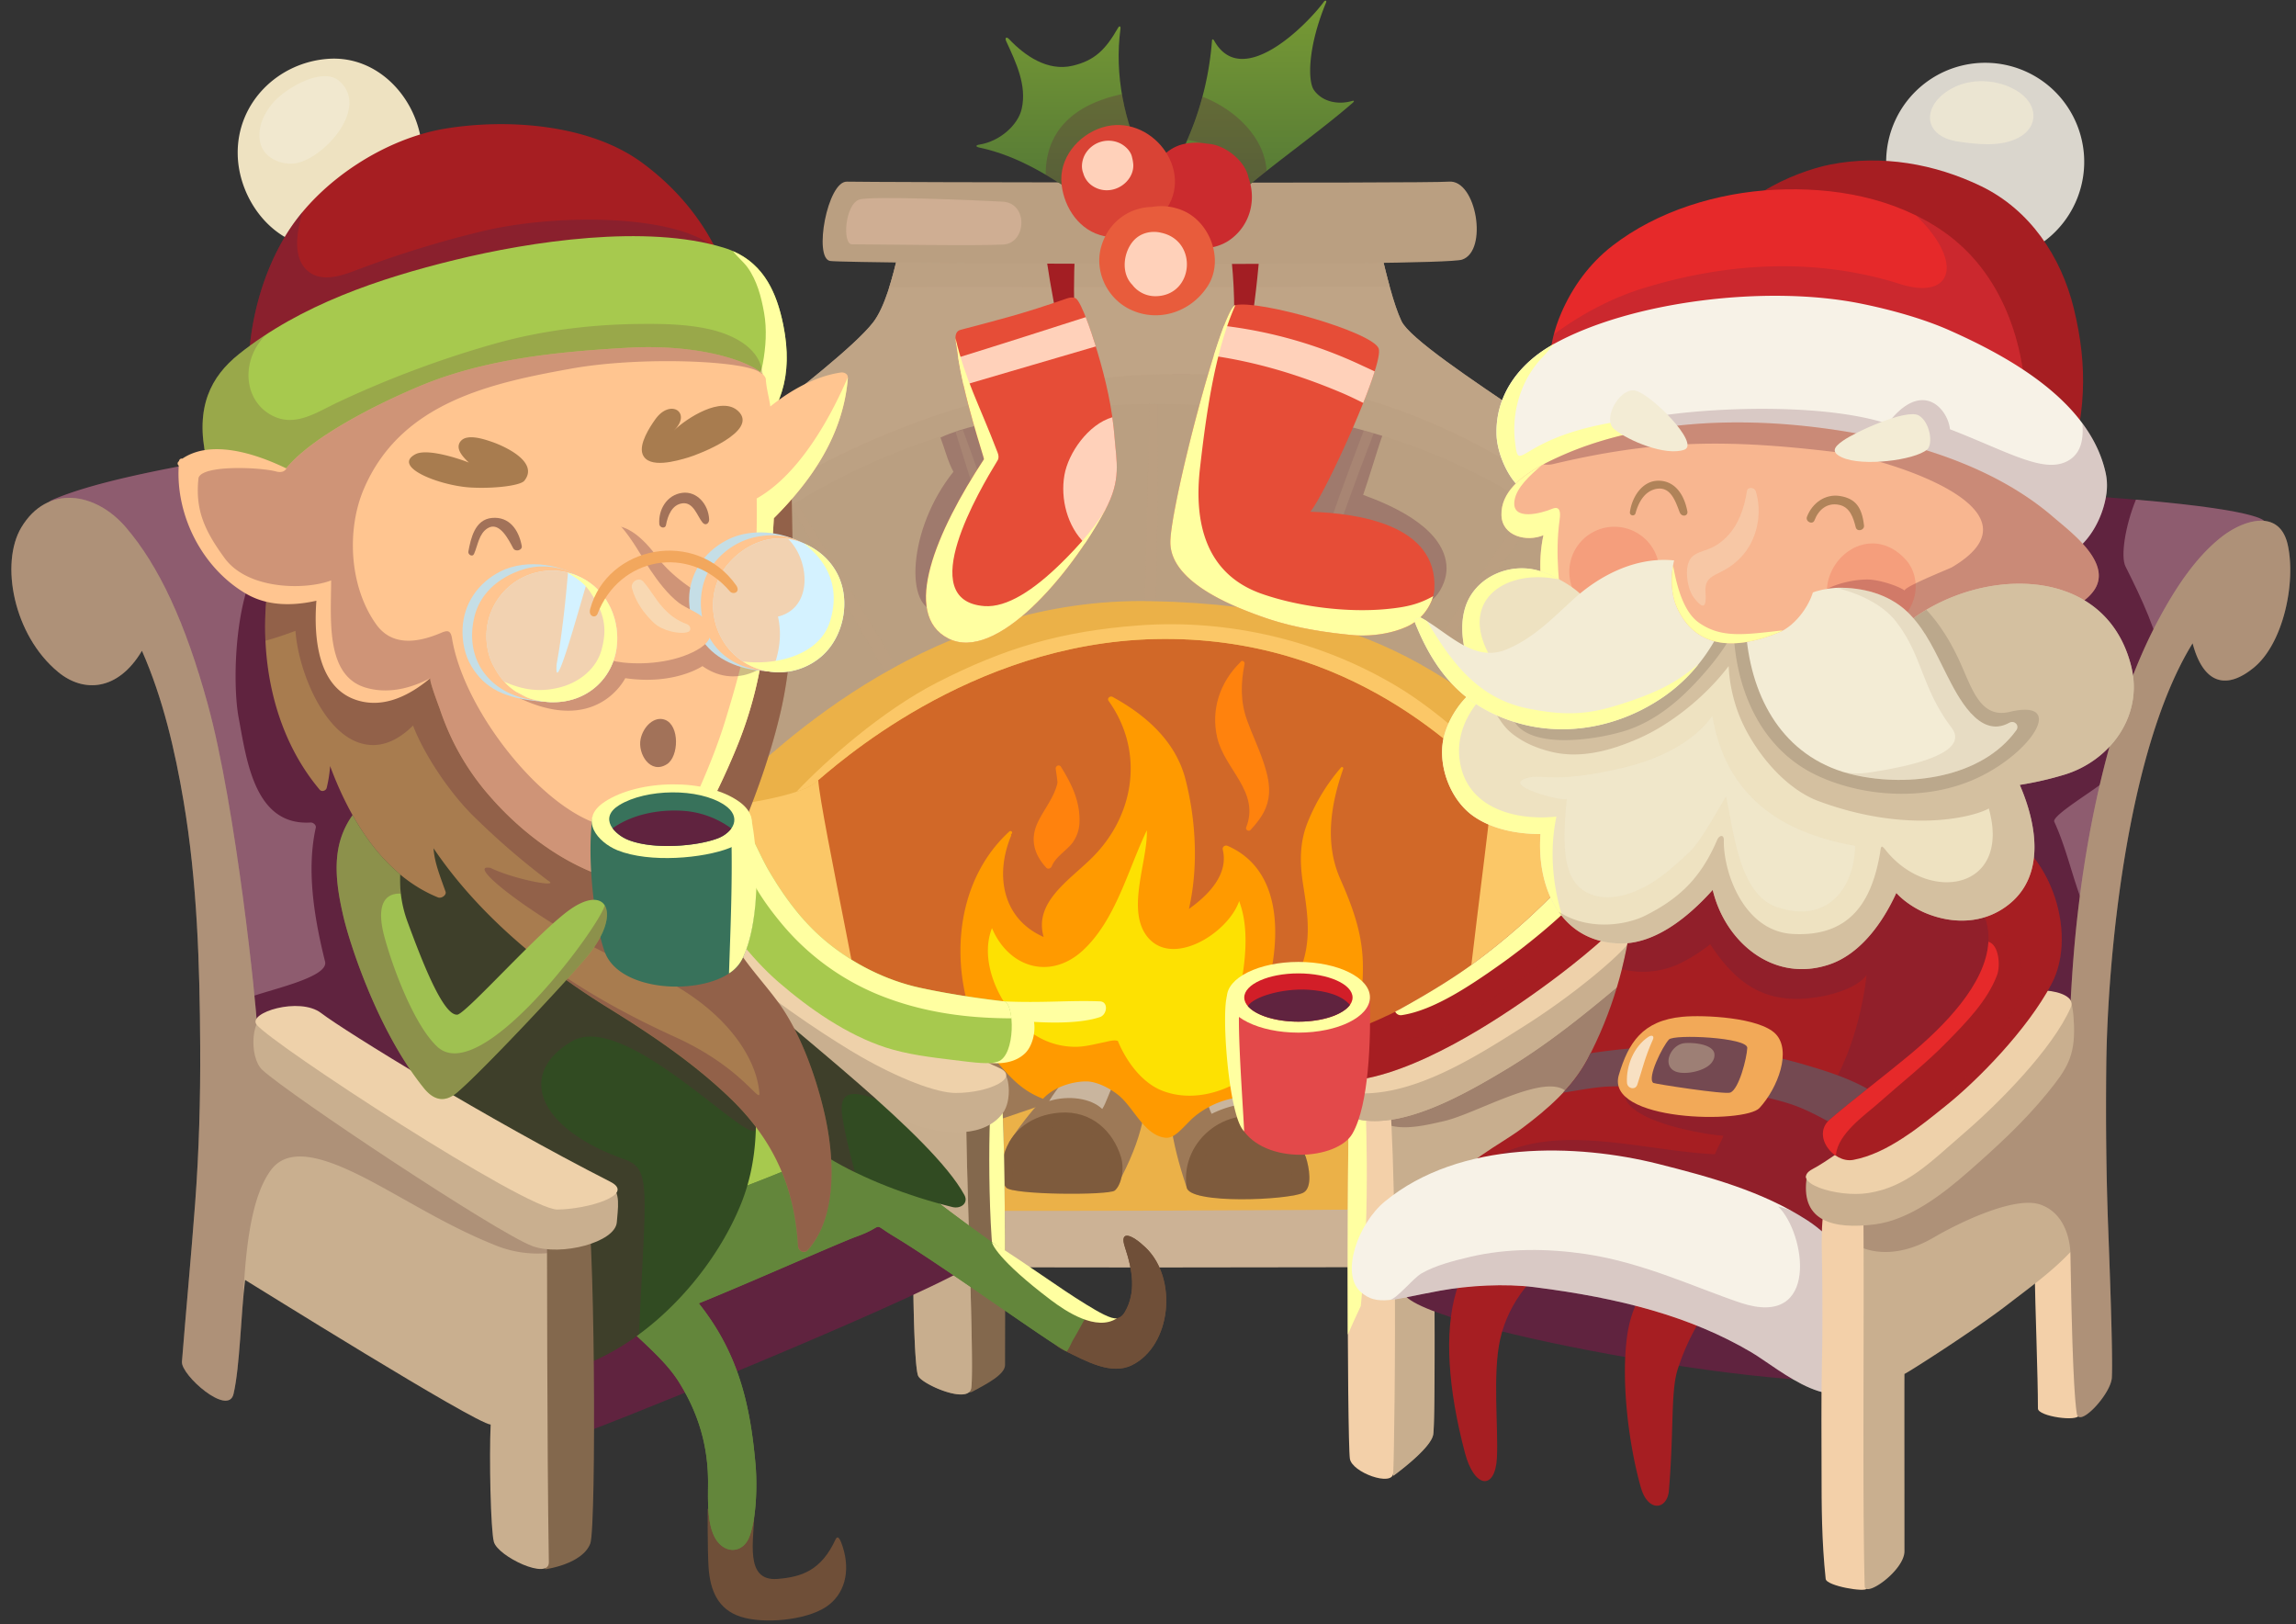 <svg xmlns="http://www.w3.org/2000/svg" xmlns:xlink="http://www.w3.org/1999/xlink" viewBox="-8.1 -0.48 1641.41 1160.93"><rect x="-8.1" y="-0.48" width="1641.41" height="1160.93" fill="#333333" stroke="none"/><defs><linearGradient id="a" x1="888.55" y1="-67.27" x2="888.55" y2="196.53" gradientUnits="userSpaceOnUse"><stop offset="0" stop-color="#89ab33"/><stop offset="1" stop-color="#456a37"/></linearGradient><linearGradient id="b" x1="766.71" y1="-68.05" x2="766.71" y2="196.79" xlink:href="#a"/></defs><title>Depositphotos_60459727_05</title><g data-name="Layer 2" style="isolation:isolate"><path d="M1017.24 891.35l-46 23 11.3 129.25a18.16 18.16 0 0 1 5.41 10.86c8.54-6.33 27.32-21.16 28.57-29.72 1.65-11.09.72-133.39.72-133.39z" fill="#c9af8f"/><path d="M1017.24 891.35l-46 23 11.55 132.08a21 21 0 0 1 5.86 7.5c8.84-6.6 26.66-20.88 27.87-29.19 1.65-11.09.72-133.39.72-133.39z" style="mix-blend-mode:multiply" fill="#c9af8f" opacity=".5"/><path d="M1168.48 362.36c-1.4-16.8-163.33-109.28-174.66-133.3s-19.88-82.33-25.21-82.33c-107 1.35-212.6.12-324.16-.3-6.33.58-11.74 62.24-28.46 83.65-25.7 32.92-158.9 124.2-159.92 138.51 1.59 83.84 7.31 517.85 8.13 531.92 9 7.9 694.22 4.15 705.94 3.77 5.96-2.66-.46-511.13-1.66-541.92z" fill="#ccb295"/><path d="M1168.48 362.36c-1.4-16.8-163.33-109.28-174.66-133.3s-19.88-82.33-25.21-82.33c-107 1.35-212.6.12-324.16-.3-6.33.58-11.74 62.24-28.46 83.65-25.7 32.92-158.9 124.2-159.92 138.51.38 20.61 1 62.36 1.79 113.85q13 9.51 26.34 18.71c3.54 2.43 9.13 1.5 12-1.54 87.64-93.82 221.48-128.28 346.61-121A524.78 524.78 0 0 1 1030.07 425c28.21 13 56.33 28.88 79.79 49.36 21.69 19 41 40.4 61.12 61-.98-88.96-2.07-161.92-2.5-173z" style="mix-blend-mode:multiply" fill="#ba9f81" opacity=".7"/><path d="M985.39 204.4c-7.21-26.22-12.88-57.67-16.79-57.67h-1.54c-31.81 1.48-63.61 3-95.39 5-55.73 3.62-111.4 8.2-167.25 9.66-22 .56-44 .67-66 .08-2.85 11.78-6.17 28.54-10.83 43.32 59.41-.38 239.24.37 357.8-.39z" style="mix-blend-mode:multiply" fill="#ba9f81" opacity=".6"/><path d="M457.35 448.71c77.44-83.65 190.27-131.14 302.42-143.46A504.56 504.56 0 0 1 969 326.19c34.37 11 67.09 26.2 98.32 44.2 30.74 17.7 62.47 31.74 89.82 54.84q6.46 5.46 12.62 11.3c-.12-8-.21-15.52-.32-22.47-65.58-78.38-158-120.8-227.75-136-127.58-27.96-266.69-3.22-389.47 68.03-32.37 18.79-69.75 53.22-95.2 80.67.11 6.94.21 14.24.33 21.95z" style="mix-blend-mode:multiply" fill="#ba9f81" opacity=".6"/><path d="M1086.63 573.7c-23.46-53.15-80.55-87-133.21-104.87-40.42-13.74-83.24-20.76-125.81-22.92-44.84-2.27-92.7 1.84-134.41 19.34a184.28 184.28 0 0 0-44.68 26.32c-23.52 7.85-45.78 19.08-63.52 36.71-18.63 18.49-28 42.82-31 68.43-2.44 20.54.5 41.4 4.57 61.53a674.57 674.57 0 0 0 18.2 69.1c8.84 28 22 54.89 46 72.69 21.43 15.88 48.63 19.86 74.59 20.7 60.49 1.94 121.69-7.06 181.77-13 64.16-6.35 128.62-11.74 193.12-8.87 15.82.71 28.11-13.49 28.49-28.47 1.62-66.48 13.75-133.59-14.11-196.69z" fill="#d16828"/><path d="M1038.15 772c-21.33 2.34-413.68-9.36-435.66 3.26-11.48 6.6-102.5 81-89.31 87.13 10.09 4.67 587.56 2.35 611.72-1.09-.01 0-55.2-92.76-86.75-89.3z" fill="#ebb148"/><path d="M576.82 556.79c-1.92-26.89-2.56-52.76-17.88-75.79-4.22-6.34-12.19-5.9-16.48 0-16.47 22.67-35.62 67-38.58 94.17-2.9 26.5 0 226.73 0 282 0 24.86 111.21-76.3 111.21-84.53-.01-24.9-36.38-189.3-38.27-215.85z" fill="#fbc767"/><path d="M1132.54 561.34c-3.32-29.46-12.34-79.23-34.8-101.2-6.77-6.63-19.79-5.95-24.35 3.15-12.79 25.49-14 34.66-12.05 62.1 2.13 29.52-30.21 233.59-23.19 246.61 5 9.16 84.26 104 86.75 89.3s10.96-270.64 7.64-299.96z" fill="#fbc767"/><path d="M500.16 577.12s60.46-6.5 74.29-17.94 110-99.76 243-102.86c142-3.32 222.42 85.43 242.22 102.86 9.72 8.55 73.32 8.19 73.32 8.19S1146.4 474 1126.07 456s-227.35-151.44-409.43-75.67S518.93 503.6 500.16 577.12z" fill="#ebb148"/><path d="M766.44 131.53c-2-4.19-27.91.25-29.79 4.53-4.27 9.79 8.46 83.5 13.21 101 1.75 6.45 10.82 8.13 10.56 1.87-4.02-97.93 10.47-97.93 6.02-107.4z" fill="#a31e23"/><path d="M893.11 141.63c-2.28-6.92-21.75-6.25-23.92 2.09-4 15.08 7.71 35.17 4.51 102.17-.17 3.47 5.46 3.61 8.21 2.16 5.27-2.79 14.7-95.71 11.2-106.42z" fill="#a31e23"/><path d="M1220.24 479C1133.16 382.89 1028 288.26 818.1 288.26c-204.07 0-326.23 110.47-403.38 194.93-11 12.07 72.37 108.8 89.15 92 48.1-48.24 157.7-149.05 310.86-146 178.18 3.55 227.92 69.9 318.23 138.19 17.53 13.24 97.04-77.54 87.28-88.38z" fill="#ba9f81"/><path d="M719.16 297.59c-18.1 3.51-38.22 7-54.91 14.7 3 7.77 5.19 17 9.26 24.43-32.91 41-35.12 99.41-11 99.73s29.84-46.07 35.5-61.37c1.51-4.16 43.14-81.75 21.15-77.49z" style="mix-blend-mode:multiply" fill="#60233f" opacity=".3"/><path d="M980.12 311.09q-13.81-4.29-28.51-7.85l-.92 2c-7.36 15.92-14.86 31.8-22.36 47.65 0 .09-.08.17-.12.24-10.18 2.73-17.94 8.56-20.35 19.14-.79 3.39 1 7.36 4.65 8.19.68.16 1.39.24 2.08.34-3.13-.48-9.26 26.26-7.64 29.9 3.63 8.17 8.75 5.89 16.33 7.37 24.8 4.89 80.29 33.52 98.1 3.51 4.38-7.41 5.45-14.59 4.12-21.34-5-25.29-40.14-40.09-59.09-47 2.59-6.91 12.31-39.24 13.71-42.15z" style="mix-blend-mode:multiply" fill="#60233f" opacity=".3"/><path d="M512.49 495.62c10.84 13.65 21.66 27.42 32.67 41.05q3-2.61 6.19-5.22c-9.48-11.25-19-22.42-28.31-33.74-18.46-22.56-37.05-45.36-54.59-68.81l-3.19 2.95c15 21.75 30.68 42.97 47.23 63.77z" style="mix-blend-mode:multiply" fill="#ba9f81" opacity=".3"/><path d="M632.63 475.75c-23.16-39.44-47.38-78.32-71.18-117.3-1.39.83-2.76 1.65-4.13 2.51 22.13 39.86 44.36 79.79 67.36 119.21q3.92-2.26 7.95-4.42z" style="mix-blend-mode:multiply" fill="#ba9f81" opacity=".3"/><path d="M724.26 439.53c-12.83-44.81-27.9-89.14-44-132.8-1.76.49-3.51 1-5.23 1.52 14.17 44.35 27.39 88.92 40.19 133.67 2.97-.84 6-1.63 9.04-2.39z" style="mix-blend-mode:multiply" fill="#ba9f81" opacity=".3"/><path d="M1092.94 535.72q21.43-25.9 43-51.71c13.88-16.56 27.94-33 41.85-49.57-1.83-1.79-3.64-3.57-5.48-5.33-14.8 17.81-29.51 35.72-44.28 53.54-13.46 16.26-26.87 32.58-40 49.09 1.62 1.34 3.26 2.66 4.91 3.98z" style="mix-blend-mode:multiply" fill="#ba9f81" opacity=".3"/><path d="M1085.5 359.74c-27 37.42-52.5 76.14-76.91 115.27 2 1.13 4 2.28 5.94 3.43 15-22.47 30-44.92 45.28-67.16 10.86-15.75 21.92-31.28 33.1-46.76q-3.69-2.4-7.41-4.78z" style="mix-blend-mode:multiply" fill="#ba9f81" opacity=".3"/><path d="M966.91 307.14q-9.07 23.66-17.65 47.49C939 383.23 929.35 412.08 920 441c2.2.5 4.39 1 6.53 1.56q13.59-41.09 28.22-81.83 9.29-25.91 19.26-51.57c-2.35-.67-4.71-1.35-7.1-2.02z" style="mix-blend-mode:multiply" fill="#ba9f81" opacity=".3"/><path d="M813.88 288.31q-1.32 49.37-2.58 98.72-.51 21-1.05 42.1h4.48c1.22 0 2.42.07 3.63.09q.23-18.71.56-37.38c.65-34.54 1-69.07.87-103.59h-1.69c-1.41.01-2.83.04-4.22.06z" style="mix-blend-mode:multiply" fill="#ba9f81" opacity=".3"/><path d="M875.08 217.62c17.27-3.87 97.33 19 102.38 30.85C982 259 938.63 354.19 928.62 365.29c34.26 1.12 91.34 9.23 88.69 55.55-.6 10.41-8.87 21.37-18.26 25.94-12 5.87-27.92 7.91-40.9 6.63-21.49-2.11-42.92-5.62-63.49-12.88-21.22-7.52-66.08-24.78-66.07-53.42.01-25.65 36.64-167.29 46.49-169.49z" fill="#e64d37"/><path d="M866.92 232.4c-2.26 5.87-4.75 13.21-7.35 21.48 31.77 4.71 61.18 13.66 90.92 26.17 5.35 2.25 10.65 4.82 16 7.48 3.33-8.35 6.17-16.11 8.17-22.55-3.24-1.51-6.46-3-9.65-4.47a321.52 321.52 0 0 0-98.09-28.11z" fill="#ffd1ba"/><path d="M760.68 212.63c4.44 2 13.25 29.89 15.65 38 6 20 10.77 40.56 12.34 61.42 1.31 17.32 5.07 30.38-6.74 52.19C756.83 410.67 704.09 473 670 455.93s-8.73-76.5 25.32-128.21c.38-.59-15.27-45.81-19.23-77.86-.61-4.94-3.25-13.06 2.56-14.6 27.27-7.21 43.82-11.18 75.82-22.36 2.62-.9 4.58-1.02 6.21-.27z" fill="#e64d37"/><path d="M1027.57 129.36c-14.13 1.34-419.84.41-430.15 0-14-.54-24.08 54.67-12.08 56.69 11.33 1.9 436.39 4.14 451.78-.94 18.88-6.22 10.26-57.61-9.55-55.75z" fill="#ba9f81"/><path d="M664.74 762.39c1.14-.21 65.69-8.92 79-10.26 12.95-1.33 13.91-3.19 19.94 9.88 2.8 6.08 6.39 25.34-2.95 29.05-5.95 2.38-6.62-6-13.2-4.67-12.53 2.61-62.69 22.19-66.65 20.33-7.43-3.49-23.57-42.84-16.14-44.33z" fill="#9d7957"/><path d="M655.09 788.93c2.12 7.13 21.71 20.21 25.79 17.79 5.73-3.41 3.52-18.62 1.73-24.35-4.24-13.58-8.95-20.39-17-20.35-11.54.03-12.38 20.61-10.52 26.91z" fill="#7e5b3d"/><path d="M972.75 766c-1.15-.22-65.71-8.92-79.05-10.25-12.92-1.33-13.89-3.2-19.92 9.85-2.81 6.1-6.41 25.37 2.94 29.07 6 2.38 6.62-6 13.2-4.67 12.59 2.56 62.72 22.19 66.69 20.34 7.39-3.48 23.56-42.85 16.14-44.34z" fill="#9d7957"/><path d="M940.21 799.42c-10.11-2.49-20.15-5.29-30.18-8-6.7-1.83-14.37-2.25-20.34-6-2.76-1.76-6.58 1.14-5.58 4.27a12.17 12.17 0 0 0 .72 1.63 6 6 0 0 1 5.09-1.22c12.59 2.56 62.72 22.19 66.69 20.34 1.48-.71 3.33-2.89 5.26-5.91-7.22-1.69-14.46-3.34-21.66-5.11z" style="mix-blend-mode:multiply" fill="#7e5b3d" opacity=".3"/><path d="M894.83 543.37c-3.32-9.81-7.88-19.18-11.38-28.94-4.87-13.53-4.56-26.39-1.82-40.4.29-1.46-1.56-2.94-2.72-1.58-.17.2-.29.38-.45.57-14.41 14.21-21 33.67-16.39 53.67 5.21 22.69 30.76 38.79 20.72 64.25-.7 1.79 1.92 3.17 3.12 1.84 6.21-6.87 11.13-13.21 12.8-22.53 1.63-9.01-1.01-18.43-3.88-26.88z" fill="#ff820d"/><path d="M750.42 547.66c-1.31-2.11-4.16-.63-3.78 1.61.52 3.24.93 6.43 1.27 9.56-2 10.23-9.73 19.18-14.19 28.68-5.6 12-2.56 22.71 6.11 32.17 1.32 1.45 3.34.48 4-1 2.65-6.62 10.13-10.9 14.5-16.37a26.16 26.16 0 0 0 5.28-14.45c.66-15.24-5.4-27.6-13.19-40.2z" fill="#ff820d"/><path d="M713.25 816.14s17.65-28.77 39.26-44.44 46.69-19.13 46.69-19.13 29.18 20.93-5.5 88.21z" fill="#9d7957"/><path d="M779.9 792.21c2.72-4.18 4.9-11.74 7.2-15.7 2.81-4.85-.09-7.65-2-13.14-2.49-7.25-8.62-10.22-16-9.05-4.33.7-3.26 1.84-6.2 4.88-3.23 3.39-16.08 19.09-20.95 27.32 14.18-4.38 30.1-1.88 37.95 5.69z" style="mix-blend-mode:overlay" fill="#f7f2e7" opacity=".5"/><path d="M793.16 826.22c-5.61-17.88-20.68-33-43.48-31.37-20 1.46-35.34 12.62-40.27 30.77-2 7.3-2.55 17.39 1.81 22.73s73.36 5.68 77.63 2.14 7.33-14.63 4.31-24.27z" fill="#7e5b3d"/><path d="M925.66 827.36s-16.87-40.53-39.64-57-51.53-12.74-51.53-12.74-18.52 19.26 5.74 90.58z" fill="#9d7957"/><path d="M858.1 795.66a76.09 76.09 0 0 1 28.85-7.78c-.34-1.88-.87-4-1.06-5.71-.35-2.83-.43-5.2-2-7.68-.53-.81-1.09-1.56-1.68-2.3a58.38 58.38 0 0 1-3.52-5.55 13.15 13.15 0 0 0-14.75-6c-6.94 1.89-13.71 8.36-11.94 15.2 1.13 4.16 3.2 14.1 6.1 19.82z" style="mix-blend-mode:overlay" fill="#f7f2e7" opacity=".5"/><path d="M923.49 852.11c7.18-3.62 4.05-19 2.17-24.75-3.19-9.68-11.39-21.18-20.52-25.57-33.86-16.18-69.89 12.6-64.91 46.37 1.77 12.4 72.96 9.18 83.26 3.95z" fill="#7e5b3d"/><path d="M966.18 687.22c-.6-21.46-7.6-40.14-16.13-59.45-11.32-25.62-6.77-53.17 2.13-78.81a.92.92 0 0 0-1.53-.9 138.22 138.22 0 0 0-23.8 39c-6 14.6-5.77 29.37-3.36 44.74 2.83 18 5.58 35.4.52 53.33-3.19 11.32-16.2 28.63-29.89 33.23 13.37-39.34 18.12-95.46-24.46-114.17-1.92-.86-4.14.52-3.58 2.77 4.16 17.57-10.18 32.27-24.2 42.23 6.84-30.11 5-63.39-2.46-92.56-7-27.29-28.37-46-52.18-59-1.69-.92-4.11 1-2.83 2.84 25.95 36.27 18.73 82.5-12.6 112.92C755.2 629.58 731 644.84 738 669.25c-29.17-12.77-35.15-43.91-23.2-72.48a.44.44 0 0 0-.26-.61c.21-.21.39-.44.58-.64a1.17 1.17 0 0 0-1.66-1.66c-30.83 28.22-39.9 71.74-32.5 111.66 3.28 17.61 9.91 36.17 21.39 50.15 12.52 15.27 20.95 23.76 35.21 29.23 9.14-9.87 24-12.61 31.48-12.39s16.88 5.21 22.77 10.08c10.7 8.89 18.31 28.39 33 30.13 5.88.7 10.21-4.4 17.77-12.07 13.51-13.74 46.14-27.17 66.06-5.4 3.89-18.58 35.56-34.77 44.25-48.94 10.74-17.44 13.84-38.98 13.29-59.09z" fill="#ff9a00"/><path d="M909.47 722.47c-7 3.46-20.2 4.7-36.55 5.51 17.31-59.09 5.56-80.82 4.91-84.48-8 23.36-48.76 48.51-66.3 24.8-14.3-19.34 1-53.85.25-75.28-13.48 28-22.18 64-45.64 85.75-23 21.34-52.9 12.87-65.08-15.85-9.58 24.65 6 55.9 24.71 71.92a53.5 53.5 0 0 0 35.09 12.91c6.88 0 13.84-1.94 20.55-3.29 2.81-.56 6.64-1.85 9.61-.93 6.8 16.31 18.21 30.2 31.42 35.47 34.82 13.89 80.26-12.85 94.5-53 2.41-6.8-1.11-6.7-7.47-3.53z" fill="#fde102"/><path d="M982.38 792.54c-2.11 7.14-21.7 20.23-25.77 17.82-5.76-3.42-3.54-18.63-1.75-24.36 4.24-13.59 9-20.39 17.05-20.36 11.5.03 12.34 20.61 10.47 26.9z" fill="#7e5b3d"/><path d="M1074.18 563.9c-23.21-29.68-58-58.21-82-72.8-55.67-33.85-122.45-49.37-186.4-44.53-54.52 4.11-95 15.76-143.86 40.76-40 20.48-80.1 56.39-100.66 78.14 5.72-1.88 10.42-4 13.2-6.29 13.81-11.45 110-99.76 243-102.86 142-3.32 222.42 85.43 242.22 102.86 2.32 2.04 7.65 3.56 14.5 4.72z" style="mix-blend-mode:overlay" fill="#fbc767"/><path d="M958.47 71.69c-9.51 2.78-21.05.94-27.22-7.79-4.48-6.29-4.55-30.69 8.66-62.59.62-1.5-.65-1.79-1.62-.46C926.41 17 879.9 64.35 859.9 28.57c-.56-1-1.44-1.38-1.54-.09a219 219 0 0 1-12.49 58.16 243.34 243.34 0 0 1-28.59 55c17-3.79 34 1.33 38 20.26-.32-1.5 25.86-26.84 29.63-30 18.79-16 52.81-40.33 74-58.85 1.35-1.18 1.15-1.83-.44-1.36z" fill="url(#a)"/><path d="M885 131.85c3.63-3.1 7.85-6.48 12.39-10.11-1.38-24.2-22.76-44.2-45.84-53.11a225.95 225.95 0 0 1-5.63 18c-1.55 4.36-3.29 8.67-5.15 12.93 13.81 2.21 27.34 7.67 32.4 21.72 2.15 5.95 2.54 12.6 2.38 19.44 4.39-4.26 8.14-7.82 9.45-8.87z" style="mix-blend-mode:multiply" fill="#60233f" opacity=".3"/><path d="M810.43 117.09l-.29-.62c-14.5-29.54-21.67-63.59-17.2-96.46.22-1.68-.73-2.36-1.74-.6-8.89 15.46-16.52 23.33-32.52 27.1-17.89 4.23-34.21-7.21-45.43-19.05-1.88-2-3.17-.91-2 1.56 7 15.18 14.88 31.5 11.06 48.31-2.62 11.55-15.58 23.21-30.21 25.54-2.86.44-2.9 1.52-.07 2.13 28.51 6 53.4 22.11 76.81 38.78 11.46 8.15 23.41 14.29 35.39 21.67 6.9 4.24 13.7 8.66 20.44 13.15 3 2 18.26 9.55 18.89 12.79-.88-4.56-2.81-9-4.46-13.16-5.31-13.49-12.22-26.3-18.52-39.27-3.58-7.28-6.58-14.65-10.15-21.87z" fill="url(#b)"/><path d="M794 66.82c-29 6.11-54.63 22.14-54.54 57.6 7.27 4.25 14.34 8.88 21.24 13.65 2.77-11.76 7.68-21.81 19.07-29.28a63.32 63.32 0 0 1 23.19-9A179.27 179.27 0 0 1 794 66.82z" style="mix-blend-mode:multiply" fill="#60233f" opacity=".3"/><path d="M884.44 126.5c-2.09-11.34-15.4-22.17-26.49-23.92-1.19-.19-2.41-.32-3.59-.42a41.19 41.19 0 0 0-16.4.36c-9.05 2.09-16.41 8.55-20.86 16.6a37.14 37.14 0 0 0-2.25 3.92c-7 14.56-4.63 32.11 7.27 43.43 12.44 11.85 35.15 14.55 49.3 4.29s18.86-28.24 13.02-44.26z" fill="#cb2b2e"/><path d="M779.85 90.62c-17.33 5.41-31.27 22.28-29 41 2 16.77 12.92 33 30.38 36.66 15.68 3.24 33.36-5 43-17.29 23-29.46-9.96-71.15-44.38-60.37z" fill="#d94335"/><path d="M839.14 150.76a39.44 39.44 0 0 0-23.8-3.32c-17.09.37-31.38 11.59-36.17 28.33-5 17.33 3.87 36.34 19.71 44.44 20.44 10.46 44.42 2.63 56.49-16.34 11.4-17.87 2.32-44.03-16.23-53.11z" fill="#e85c3c"/><path d="M788.68 312c-.36-4.77-.9-9.5-1.58-14.23-17.12 5-31.43 25.37-34.24 41.3-3 17 2.1 36.85 14.66 48.89 5.42-8.07 10.3-16.13 14.42-23.77 11.81-21.78 8.06-34.83 6.74-52.19z" fill="#ffd1ba"/><path d="M768.09 226.21c-12.34 4-72.53 23.22-90.54 28.68l-.69.2c1 6.37 2.33 13.07 3.86 19.76 17.28-5 80.15-23.56 94.57-27.71-1.68-5.41-4.4-13.78-7.2-20.93z" fill="#ffd1ba"/><path d="M785.45 357c-6.57 15.58-23.2 33.6-35.15 45.28-19.4 19-38.61 31.67-54.73 30.46-50.37-3.8-3.57-82.74 9.54-104.21 1-1.63.7-3.64 0-5.47-13.41-35-23-51.64-30.13-81.87 0 2.88.84 6.19 1.13 8.7 4 32.05 19.61 77.28 19.23 77.86-34.05 51.71-59.4 111.1-25.32 128.21s86.8-45.25 111.91-91.71c1.39-2.57 2.52-4.99 3.52-7.25z" style="mix-blend-mode:overlay" fill="#ffffa1"/><path d="M1016.5 425.65c-10.25 5.68-18.7 7.84-33.85 9.25-27.74 2.58-62.14-1.63-88.71-10.93-40.28-14.12-48.56-51.07-44.2-89.52 4.17-36.61 10.35-83.2 25.33-116.83-9.85 2.2-46.47 143.84-46.48 169.49 0 28.64 44.85 45.9 66.07 53.42 20.57 7.27 42 10.77 63.49 12.88 13 1.28 28.89-.76 40.9-6.63a35.05 35.05 0 0 0 17.45-21.13z" style="mix-blend-mode:overlay" fill="#ffffa1"/><path d="M839.66 182.42c-1.93-7.64-7.69-14.36-17.51-16.5-6.84-1.71-14.49-.08-19.52 5.25-7.46 7.9-9.78 23.27-1.25 31.92a20.65 20.65 0 0 0 16.36 8.15c17.42.01 25.26-15.74 21.92-28.82z" style="mix-blend-mode:overlay" fill="#ffd1ba"/><path d="M792.37 101.83a19.27 19.27 0 0 0-24.76 8c-2.15 3.89-3 9.14-1.38 13.24a4.35 4.35 0 0 1 .25.81 16.11 16.11 0 0 0 5 7.46 18.25 18.25 0 0 0 12.83 4.13c9.78-.58 18.21-8.94 17.78-18.32a31.14 31.14 0 0 0-.92-5.38c-.9-4.27-4.85-8.07-8.8-9.94z" style="mix-blend-mode:overlay" fill="#ffd1ba"/><path d="M682.61 782.37c-4.24-13.58-8.95-20.39-17-20.35-11.49 0-12.33 20.61-10.48 26.9a7.89 7.89 0 0 0 .66 1.5c-.06-3.71-.26-7.4-.17-11.09.33-12.74 11.65-17.48 19-6.42s5.38 22.44 4.43 34.09a3.24 3.24 0 0 0 1.83-.25c5.73-3.44 3.52-18.65 1.73-24.38z" style="mix-blend-mode:multiply" fill="#7e5b3d" opacity=".1"/><path d="M709.41 825.63c-2 7.3-2.55 17.39 1.81 22.73.58.72 2.41 1.37 5.1 1.91a63 63 0 0 1 .36-18.19c2.84-16.4 18-27.41 34.23-27.35 14.08 0 25 5.06 31.09 17.75 3.71 7.72 4.38 18.69 4.67 28.77a6 6 0 0 0 2.18-.75c4.27-3.54 7.33-14.64 4.32-24.28-5.61-17.88-20.68-33-43.48-31.37-19.96 1.46-35.34 12.62-40.28 30.78z" style="mix-blend-mode:multiply" fill="#7e5b3d" opacity=".2"/><path d="M845.45 820.6a.58.58 0 0 1-.06.11 42.75 42.75 0 0 0-5.09 15.42c-.28 2.13-.43 4.3-.52 6.46a43.31 43.31 0 0 0 .44 5.58c.4 2.71 4.15 4.7 9.88 6.05-1.19-15 .48-33.12 16.34-41.74 8.91-4.86 20.64-6 30.21-2.35 7.26 2.74 14.66 10.55 16.69 18 2.27 8.3 2.44 17.27 2.07 26.13a32.15 32.15 0 0 0 8.07-2.12c6.68-3.37 4.43-16.92 2.58-23.39-.14-.47-.27-.93-.41-1.36-3.19-9.68-11.39-21.18-20.52-25.57-22.01-10.54-48.42-1.22-59.68 18.78z" style="mix-blend-mode:multiply" fill="#7e5b3d" opacity=".2"/><path d="M982.38 792.54c1.87-6.29 1-26.87-10.47-26.89-8.09 0-12.81 6.77-17.05 20.36-1.79 5.72-4 20.94 1.75 24.36a2.91 2.91 0 0 0 1.36.25c-3.37-7.92-2.33-30.69 8.27-38.87 10.91-8.39 16.68 9.52 13.63 24.91a12.36 12.36 0 0 0 2.51-4.12z" style="mix-blend-mode:multiply" fill="#7e5b3d" opacity=".1"/><path d="M708.68 143.65c-17.44-.95-94.25-4.28-102.45-1.5-10.34 3.48-12.29 32-5.27 32 15.46 0 90.9 1.23 108.29.16 16.52-.98 17.94-29.65-.57-30.66z" style="mix-blend-mode:overlay" fill="#ffd1ba" opacity=".3"/><path d="M479 492.24c-2.58-11.15-14.13-21.37-25.56-22.93a18.26 18.26 0 0 0-18.39 8.21c-12.84 18.79 14.45 50.14 34.24 38.54 8.44-4.91 11.88-14.56 9.71-23.82z" style="mix-blend-mode:overlay" fill="#ffd1ba" opacity=".3"/><path d="M542 429.89c-4-17.33-26.33-30.47-40.95-15.84-18.52 18.52 8.09 53.51 31 39.93a21.7 21.7 0 0 0 7.64-7.65c.71-1.7 1.43-3.38 2.15-5.09a23.31 23.31 0 0 0 .16-11.35z" style="mix-blend-mode:overlay" fill="#ffd1ba" opacity=".3"/><path d="M811 891.35c-10.28-9.89-18.95-12.62-14.93-.56 5.73 17.23 8 32.75 0 46.53-3.66 6.28-9.47 6.88-24.42-2.31-5.52-3.4-17-5.13-23.57 3.15-10.41 13-6.54 21.15 4.9 26.75 15.49 7.57 33.33 17.81 48.28 10.33 27.97-14 32.8-61.65 9.74-83.89z" fill="#6f4f38"/><path d="M594.35 1105.1c-1.43-4.41-3.28-9.19-5.18-5.1-10.35 22.34-24.43 26.71-41.37 28.11-24.22 2-16.66-28.74-16.66-47.14 0-4.08-10.29-6.07-14.08-7.1-2.69-.7-16.67 2.93-19.25 4.24 0 0-.14 29 .63 41.38 1.08 17.23 7 30.46 22.92 35.62 16.47 5.34 46.36 2.63 60.9-6.89 13.67-8.95 17.74-25.65 12.09-43.12z" fill="#6f4f38"/><path d="M707.18 776.9c-.7-3.52-6.8-2.69-7.75 1-.22.86-.37 1.73-.56 2.59-3.46-7.9-17.57-4.82-17.54 4.58.13 27.49-.89 57.26 2.55 85.41-2.15 31.59-13.43 69.22-8.8 100.48.63 4.3 4.41 27.44 12.06 23.26 9.48-5.17 23.27-12.06 23.27-19 0-18.28.86-178.09-3.23-198.32z" fill="#83684d"/><path d="M710.48 920.84c0-47.5-.44-111.62-2.38-136-.71-2.13-1.49-4.21-2.38-6.23s-4.34-1.49-4.65.62c-3.26 22.06-3 122.15 5.29 142.42.76 1.83 2.54-.81 4.12-.81z" fill="#ffffa1"/><path d="M682.69 790.24a7 7 0 0 0-5-6.5c-28.18-8-53.67-21.93-81.46-30.78-5.74-1.84-12.3 4.26-10.19 10.19 9.33 26 20 51.52 29.79 77.37 9.21 24.34 20.41 48.58 28.15 73.4a8.46 8.46 0 0 0 .84 1.88c.06 15.8.92 61.19 3.49 67.16s36.22 20.76 37.93 8.68c2.4-16.58-4.24-165.2-3.55-201.4z" fill="#c9af8f"/><path d="M682.69 790.24a7 7 0 0 0-5-6.5c-28.18-8-53.67-21.93-81.46-30.78-5.74-1.84-12.3 4.26-10.19 10.19 9.33 26 20 51.52 29.79 77.37 9.21 24.34 20.41 48.58 28.15 73.4a8.46 8.46 0 0 0 .84 1.88c.06 15.8.92 61.19 3.49 67.16s36.22 20.76 37.93 8.68c2.4-16.58-4.24-165.2-3.55-201.4z" style="mix-blend-mode:multiply" fill="#c9af8f" opacity=".5"/><path d="M622.5 863.78c-34.37 2.91-65 13.11-96.79 25.53-35.12 13.72-72.26 26.45-106 43.3-28.33 14.15-23.06 95.43-20.49 94.65 19.82-6 232.71-92.22 284.43-121.53 4.35-2.43-30.18-44.56-61.15-41.95z" fill="#60233f"/><path d="M590 836c-2.84-30-38.1-57.37-56.87-77.94-5.83-6.39-17.48 2.34-12.12 9.36.31.42.66.8 1 1.22a3.27 3.27 0 0 0-.2.93c-.33 17.65-7.22 34.46-13.71 50.65-4.37 10.87-10.21 23.95-8.46 36 3.48 24.06 33.24 16.41 49.21 12C565.78 863.45 592.21 859 590 836z" fill="#a7c94e"/><path d="M759.4 956.62c3.45-5.71 8.72-15.9 12.21-21.61-42.24-25.86-112.91-77.57-125.21-89.07-12.88-12-30.19-17.71-47.7-21.18-17.69-3.51-34.26 6.79-49.92 13.2-38.45 15.75-78 28.37-115.72 45.84a4.93 4.93 0 0 0-7.73.57c-11.33 15.76-9.46 33.13.66 47.22 14.09 19.56 38.3 35.08 51.23 55.72 13.56 21.61 20.43 44.12 20.86 69.31.22 12.79-1.85 36.42 8.3 46.51 7.14 7.14 17 4.79 20.88-4.33 5.62-13.25 6-38.72 4.76-52.58-3.79-42.67-12.08-79.3-40.56-115.11 37.1-15 100.36-43.26 112.95-47.79 21.55-7.76 9.27-10.47 26.71 0 34.48 20.68 117.21 80.44 123.53 82.15 1.71-2.38 3.35-6.55 4.75-8.85z" fill="#63863b"/><path d="M811 891.35c-10.28-9.89-18.95-12.62-14.93-.56 5.73 17.23 8 32.75 0 46.53-3.66 6.28-9.47 6.88-24.42-2.31-5.52-3.4-17-5.13-23.57 3.15-10.41 13-6.54 21.15 4.9 26.75 15.49 7.57 33.33 17.81 48.28 10.33 27.97-14 32.8-61.65 9.74-83.89z" fill="#6f4f38"/><path d="M759.4 956.62c3.45-5.71 8.72-15.9 12.21-21.61-42.24-25.86-112.91-77.57-125.21-89.07-12.88-12-30.19-17.71-47.7-21.18-17.69-3.51-34.26 6.79-49.92 13.2-38.45 15.75-78 28.37-115.72 45.84a4.93 4.93 0 0 0-7.73.57c-11.33 15.76-9.46 33.13.66 47.22 14.09 19.56 38.3 35.08 51.23 55.72 13.56 21.61 20.43 44.12 20.86 69.31.22 12.79-1.85 36.42 8.3 46.51 7.14 7.14 17 4.79 20.88-4.33 5.62-13.25 6-38.72 4.76-52.58-3.79-42.67-12.08-79.3-40.56-115.11 37.1-15 100.36-43.26 112.95-47.79 21.55-7.76 9.27-10.47 26.71 0 34.48 20.68 117.21 80.44 123.53 82.15 1.71-2.38 3.35-6.55 4.75-8.85z" fill="#63863b"/><path d="M374.41 425.18c-4.5-49.1-45.78-131-101.84-118.76-57 12.47-189.89 27-243.64 50.58-5.73 2.52-11.32 18.88-5.43 16.82 4.38-1.51 8.77-3 13.17-4.42a8.41 8.41 0 0 0 2.15 3c34.56 31.12 64.4 65.46 81.81 109.14 19.49 49 28.12 103.43 35.6 155.32C162.32 679 161.54 724.45 176 765c13.15 36.89 44.92 65.29 80.3 80.56s70.12 5.12 93-24.94c20.49-27 26.41-63.91 30.45-96.57 12.25-99.27 3.74-199.78-5.34-298.87z" fill="#60233f"/><path d="M23.51 373.81c4.38-1.51 8.77-3 13.17-4.42a8.41 8.41 0 0 0 2.15 3c34.56 31.12 64.4 65.46 81.81 109.14 19.49 49 28.12 103.43 35.6 155.32 3.64 25.23 4.85 51.61 8.31 77.41 1.14.59 2-.33 3.63-1 13-5.75 59.08-14.61 56.11-26.44-6.87-27.59-13.78-63.78-6.63-95.67.43-1.89-1.87-3.81-3.7-3.71-40 2.42-45.7-44.2-51.44-74.88-5.44-29.14-2-105.85 24.72-121.36-18.69-4-23.4-66-26-65.62C110.32 334.11 58 344.23 28.94 357c-5.74 2.51-11.32 18.87-5.43 16.81z" style="mix-blend-mode:overlay" fill="#fbdfe0" opacity=".3"/><path d="M494.72 671.85c-32.3-54-85-96.38-145.48-114.14-13.35-3.91-27.3-6.32-40.84-9.53-10.27-2.45-24.65-6.75-34.93-2.16-4.87 2.16-8 4.85-9.78 7.88a5.55 5.55 0 0 0-3.7 3.78 59.19 59.19 0 0 0-2.09 11.39 1.78 1.78 0 0 0 0 .46 71.5 71.5 0 0 0 6.1 34.77c14.36 53.77 36.18 128.91 45.52 160.79 19.61 67 36.85 146.9 60.12 212.76 1.22 3.48 4 4.51 7.56 4.3 59.27-3.63 120.83-62.75 144.8-123 23.38-58.86 3.93-135.1-27.28-187.3z" fill="#314b22"/><path d="M466.67 698.25c-31-26.94-65.45-49.7-99.4-72.68-20.09-13.6-39.65-26.65-56-44.8-10.95-12.18-20.79-24.85-31.92-36.43a23.17 23.17 0 0 0-5.9 1.67c-4.87 2.16-8 4.85-9.78 7.88a5.55 5.55 0 0 0-3.7 3.78 59.19 59.19 0 0 0-2.09 11.39 1.78 1.78 0 0 0 0 .46A71.5 71.5 0 0 0 264 604.3c14.36 53.77 36.18 128.91 45.52 160.79 4.56 15.55 9 31.81 13.38 48.4 18.29 20.86 37.3 41.12 50.44 65.48 17.36 32.26 14.51 67.15 13.14 102.13 21.32-3.31 42.66-13.41 62.17-27.76 5-106.24 8.95-118.25-10.56-125.21-62.92-22.39-76.46-61.69-37.06-84.45 38.79-22.42 130.8 80 131.24 62.06a210.5 210.5 0 0 0-2-33.68c-16.43-28.18-38.96-52.39-63.6-73.81z" style="mix-blend-mode:multiply" fill="#60233f" opacity=".3"/><path d="M410.47 850c-4.27-9.25-30.26-4.48-35.49 3.83-8.46 13.5-8.43 35-10 50.62-2 19.51-2.77 38.73-2.82 58.34-.11 45.17 8.66 114.7 19.56 158.4 0 0 26.45-3.45 32.19-18.38 4.44-11.55 3.45-237.89-3.44-252.81z" fill="#83684d"/><path d="M382.89 870.68c-.06-6.62-4.25-18.18-15.13-19.61-.14-.23-.22-.49-.36-.73-8.4-13.9-25.27-22.34-38.87-30.6-16.35-9.88-33.38-18.62-50-27.95-34.38-19.28-65.06-46.85-102.9-58.77-.21-12.81-14.86-156-35.19-230.08-16.07-58.61-34.89-98.9-58.54-126.48-21.68-25.31-56.28-30.84-74.77.08-15.23 25.47-5.74 77 26.44 103.41 17.9 14.73 42.52 13.79 59.81-15.27 15 34 23.64 71.25 29.75 107.46 9.77 57.71 11.58 117 11.89 175.38.21 37.4-.82 74.81-3.62 112.12-2.86 38-7 82.3-9.43 113.25-.73 9.5 33 39.3 36.87 23.06 4.59-19.53 5.34-58.37 8.28-81.54 4.88 2.86 164.44 102.59 175.55 103.37-1.15 23 0 75.83 2.3 83.88 3 10.52 39.51 27.82 39.3 14.52-1.38-84.62-1.18-221.49-1.38-245.5z" fill="#c9af8f"/><path d="M383 895.27c0-11.47 0-20.06-.08-24.59-.06-6.62-4.25-18.18-15.13-19.61-.14-.23-.22-.49-.36-.73-8.43-13.9-25.3-22.34-38.9-30.6-16.35-9.88-33.38-18.62-50-27.95-34.38-19.28-65.06-46.85-102.9-58.77-.21-12.81-14.86-156-35.19-230.08-16.07-58.61-34.89-98.9-58.54-126.48-21.68-25.31-56.28-30.84-74.77.08-15.23 25.47-5.74 77 26.44 103.41 17.9 14.73 42.52 13.79 59.81-15.27 15 34 23.64 71.25 29.75 107.46 9.77 57.71 11.58 117 11.89 175.38.21 37.4-.82 74.81-3.62 112.12-2.86 38-7 82.3-9.43 113.25-.73 9.5 33 39.3 36.87 23.06 3.75-16 5-44.82 6.86-67.49 1.84-38.66 6.13-74 19.86-92.55 14.64-19.82 46.14-6.15 79.3 12.05 27.85 15.32 51.48 29.79 81.15 41.65a80.33 80.33 0 0 0 36.99 5.66z" style="mix-blend-mode:multiply" fill="#43191f" opacity=".2"/><path d="M708.68 766.1c-8.82 0-32.06 1.9-40.31 4.84-7.68 2.75-18-1.57-24.85-4.66-16.91-7.62-31.82-19.77-47-30.24-15.57-10.74-30.62-21.14-45-33.6-11.68-10.16-22.25-27.33-38.53-29.32-3.11-.38-5.63 2.36-6.55 5-6.58 18.57 20.92 33 31.53 45.75 65.51 78.45 146.51 103.44 170.65 71.54 7.38-9.66 4.38-29.31.06-29.31z" fill="#c9af8f"/><path d="M705.81 762.65C661.88 743.82 531.51 649.84 516.55 639c-7.76-5.65-26.73-22.52-37.05-13-30.32 28 95.82 110.48 127.5 128.61 27.58 15.8 54.31 26.14 68.09 26.14 24.32 0 46.82-11.2 30.72-18.1z" fill="#eed1aa"/><path d="M778.31 715.28c-20.93-.9-40.75 1.26-68.77 0-12.29-.57-14.22 2.15-15.26 3.7-1.46 2.17-1.2 4.88.79 6.14l.35.21c-3.23 6-3.88 14.83-2.3 20.88a8.45 8.45 0 0 0-2.05 5.28c0 4.53 3.52 7.28 7.71 7.71 9.25 1 19.23-.21 26.14-7 5-5 7.46-14.89 6.18-22.25 15.28.88 34.47.87 47.22-3.47 5.16-1.83 6.09-10.94-.01-11.2z" fill="#ffffa1"/><path d="M709.54 715.25c-8.94-1-34.81-4.18-60.13-9.72-24.14-5.28-47.74-17.18-66.76-32.94-16.94-14-29.93-31.66-41-50.49-10.77-18.26-19.48-48.19-40.74-55.72-6.31-2.23-14.91 1.32-17.89 7.28-10.82 21.72 3.13 42.83 13.69 62.3 12.32 22.74 32.14 48.56 51.7 65.49 22.18 19.2 48.91 37.75 76.68 46.8 15.5 5 32 6.93 48.13 8.92 17.19 2.11 25.85 3.26 32.05 1.18 12.9-4.35 12.04-42.24 4.27-43.1z" fill="#a7c94e"/><path d="M714.92 727.4c-.66-6.67-2.57-11.86-5.38-12.16-8.94-1-34.81-4.18-60.13-9.72-24.14-5.28-47.74-17.18-66.76-32.94-16.94-14-29.93-31.66-41-50.49-6.8-11.5-12.78-27.67-21.59-39.91a5.74 5.74 0 0 0-.46 3.32c1.83 13 1.17 24.79 6.76 37.06 6.12 13.49 14.42 25.16 23.79 36.52A177.8 177.8 0 0 0 619 710.15c29.06 12 59.5 16.73 90.84 17.2 1.65.04 3.35.04 5.08.05z" fill="#ffffa1"/><path d="M293.61 106c-2.11-34.54-30.35-67-67.05-64.43-35.81 2.52-65.37 31.26-64.72 68.21.51 30 21.84 61 52.74 66.08 17.35 2.86 32.47 1.18 48.22-7.24 19.37-10.32 28.74-29.67 30.55-50.63.08-.83.09-1.65.09-2.49a64.07 64.07 0 0 0 .17-9.5z" fill="#eee2c1"/><path d="M519.64 230.57c-5.79-47.14-31-87.15-68.94-114.91-37.49-27.43-95.94-31.46-140.12-24.27-43.1 7-89.16 36.82-112.71 73.69-11.87 18.53-24.13 47.11-27.58 83.92-2.15 22.91 6 22.29 25.46 38.87a11.63 11.63 0 0 0 10 2.94c12.93 7.15 29.18 8.68 41.79.84 33.88-21 74.19-24.35 113.19-25.17 18.93-.39 37.87.43 56.79.37 14-.06 32.19 3.19 47.15.26 22.47 8.89 58.54-7.54 54.97-36.54z" fill="#a61e22"/><path d="M503.58 177.42c-26.46-24.54-111.75-25.52-165.51-12.94a743.4 743.4 0 0 0-92 28.35c-10.48 4-24.52 8.63-34.13.38-10.75-9.23-8.26-26.79-3.76-42.15a136.11 136.11 0 0 0-10.31 14C186 183.61 173.74 212.19 170.29 249c-1.77 18.77 3.39 21.76 16 31.35 2.9-.23 5.77-.55 8.57-.92 21.38-2.88 42.12-12.11 62.59-18.56q45.48-14.37 91.22-27.94c26.46-7.88 53.18-15 79.36-23.84 23.55-8 50.58-18.24 75.33-10.1 4 1.33 6.69-.94 7.57-4.47a161 161 0 0 0-7.35-17.1z" style="mix-blend-mode:multiply" fill="#60233f" opacity=".4"/><path d="M551.84 231.72c-5.06-24.9-15.32-46.81-42.53-55.16C454 159.59 371.51 172 317 185.34c-54.06 13.21-110.24 32.13-154.29 67.29-20 16-31.46 37.7-23.4 74.48 6.49 29.69 25.22 46.58 51 60.86 22 12.24 48.09 20.25 73.21 21 80.22 2.44 165-23.6 230.93-67.17 42.65-28.18 68.29-56.09 57.39-110.08z" fill="#a7c94e"/><path d="M551.84 231.72c-4.61-22.75-13.64-43-35.92-52.68 3 4.05 7.41 7.52 10.29 11.45 6.85 9.45 9.93 21.26 11.93 32.56 2.12 11.9 1.27 24.73-.95 36.51-3.07 16.21-14.45 29.61-16.75 45.71-.72 5 3.52 10.08 8 9.73 21-21.11 30.94-46 23.4-83.28z" fill="#ffffa1"/><path d="M530.06 287c.26-.36.53-.73.77-1.13 5.47-8.68 7.34-7.37 6.3-18.87-2-21.75-27-29.77-39.08-32.38-16.21-3.49-33.43-3.73-49.92-3.53-34 .4-68.4 4.65-101.17 13.7A733 733 0 0 0 233.8 286.9c-15.77 7.42-31.15 18.45-47.87 9.37-20.17-10.92-22-39.52-3.89-57.52-6.66 4.34-13.14 8.95-19.37 13.92-20 16-31.46 37.7-23.4 74.48 6.49 29.69 25.22 46.58 51 60.86 2 1.14 4.12 2.19 6.21 3.23 6-1.17 11.74-2.51 17.21-3.94 24.74-6.42 48.84-15 72.65-24.31 42.32-16.51 83.85-35.26 127.14-49.16 21.5-6.89 43.48-12.62 65.84-15.91 15.91-2.34 40.68 2.83 50.74-10.92z" style="mix-blend-mode:multiply" fill="#60233f" opacity=".2"/><path d="M681.37 853.72c-23.39-43-126.08-119.53-160.58-152.85-8.77-8.48-24.2-22.89-27.92-.9-9.14 54.03 20.07 75.56 20.13 75.61 12.93 14.18 54.69 41.49 71 51.42 24.58 15 57.46 27.58 88.77 35.3 6.09 1.5 11.67-2.9 8.6-8.58z" fill="#314b22"/><path d="M594.65 801.11c-1.69-9.55-3-21.3 10.68-19.44a57.27 57.27 0 0 1 13 3.58c-30.35-27.17-64.1-54.39-85.88-73.67-6.11 22.17 5.21 51.14 10.89 72.16 1.88 7 4.14 14.12 6.76 21.15C563.29 814 576.41 822.38 584 827c5.93 3.61 12.35 7.08 19.1 10.38-3.26-11.99-6.27-24.02-8.45-36.27z" style="mix-blend-mode:multiply" fill="#60233f" opacity=".3"/><path d="M581.12 794.53c-5.91-25.45-16.91-56.43-32.36-77.85-10-13.8-21.84-26.07-30.8-40.62-16.79-27.18-5.68-59.79 5.37-86.67 10.72-26.15 20-52.76 26.47-80.33 13.39-57.13 7.63-119.1 8-177.36 0-4.77-7.44-6-8.43-1.14-5.13 24.69-39 34.29-59.83 40.77-26.56 8.28-55 13.36-82.57 16.22-41.85 4.36-84.25 2-126.21 1.92-18.26 0-36.6-1.94-54.83-1.26-15.52.58-26.23 10.17-39.41 16.71a.87.87 0 0 0-1 .49c-.2.09-.37.2-.56.28-3.71 1.74-3.77 7-1.19 9.71-7.47 51.6 2.63 108.12 36.68 148.6 1.47 1.76 4.5.73 5-1.33a92.47 92.47 0 0 0 2.44-15.57c14.53 39 38.42 78.17 77.13 93.87 2.4 1 6.27-1.66 5.4-4.11-4.27-12.07-7.92-20.94-8.58-31 31 45.91 76.21 84 124.33 113.77 30.76 19 60.92 39.21 87.14 64.31 31.19 29.86 46.54 63.3 49.08 106.35.2 3.29 4.41 5.69 6.93 2.87 22.24-24.99 18.68-69.16 11.8-98.63z" fill="#a87c4f"/><path d="M581.12 794.53c-5.91-25.45-16.91-56.43-32.36-77.85-10-13.8-21.84-26.07-30.8-40.62-16.79-27.18-5.68-59.79 5.37-86.67 10.72-26.15 20-52.76 26.47-80.33 13.39-57.13 7.63-119.1 8-177.36 0-4.77-7.44-6-8.43-1.14-5.13 24.69-39 34.29-59.83 40.77-26.56 8.28-55 13.36-82.57 16.22-41.85 4.36-84.25 2-126.21 1.92-18.26 0-36.6-1.94-54.83-1.26-15.52.58-26.23 10.17-39.41 16.71a.87.87 0 0 0-1 .49c-.2.09-.37.2-.56.28-3.71 1.74-3.77 7-1.19 9.71a222.53 222.53 0 0 0-2.06 42.11c7.24-2 14.35-4.4 21.43-7.08 1.88 27.27 18.7 70 44.38 79.59 15.13 5.64 28.73-1 39.65-11.89 8.19 21.28 26 47.48 42.27 63.81A535.42 535.42 0 0 0 383.75 629c9.29 5.39-24.13-.87-40.93-9v-.07c-23.54-4.63 50.66 49.77 103 70.25 59.46 23.26 86.19 62.05 88.84 89.49 1.65 11.35-10.41-16.24-59.54-38.65-31.15-14.2-59-29.22-87.54-48.89a4.34 4.34 0 0 0-2.47-.83c13.26 10.09 27.06 19.5 41.09 28.19 30.76 19 60.92 39.21 87.14 64.31 31.19 29.86 46.54 63.3 49.08 106.35.2 3.29 4.41 5.69 6.93 2.87 22.21-24.85 18.65-69.02 11.77-98.49z" style="mix-blend-mode:multiply" fill="#60233f" opacity=".3"/><path d="M593 265.78c-18 2.63-35.77 12.52-50.4 24.29-.88-6.53-2.83-12.9-3.21-19.37-.48-7.95-37.55-26-98.74-22.6-50.55 2.83-102.91 8.08-149.4 27.71-31 13.08-76.42 36.05-94.78 58.47-24.8-12-54.8-20.07-74.19-6.94a2 2 0 0 0-2.42 1.83c-.13.1-.25.18-.36.27a1.82 1.82 0 0 0 .18 2.87c-2.25 36 17 73.52 48.33 91.69 15 8.67 32.78 8.81 50.08 4.91-2 26.06.75 63 30 71.4 18.66 5.39 36.7-3.69 51.52-16.1-1.31 1.09 6 19.9 6.75 22.17a197 197 0 0 0 8.81 21.72 180.25 180.25 0 0 0 25.74 39.22c20 23.29 45.82 43.95 74.36 55.6 8 3.32 33.81 14.61 49.48 10.44 4.39-1.18 22-34.71 27.83-45.27a538.38 538.38 0 0 0 25.54-53.34c14.74-35.6 21.64-71.52 22-109.5a1.93 1.93 0 0 0 .13-.44c2.16-17.71 3.91-36.2 4.84-54.86 27.59-27.57 49.72-60 52.94-100.29.25-2.87-2.69-4.22-5.03-3.88z" fill="#ffc590"/><path d="M440.64 248.11c-50.55 2.83-102.91 8.08-149.4 27.71-30.73 13-75.65 35.69-94.3 57.94-1 2.71-3.92 3.76-7.48 2.8-11.68-3.15-53.07-4.87-55.65 4.6-2.6 23.28 4.79 38.24 18.63 57.24 16.71 22.93 58.08 22.93 76.18 16 0 27.58-4.3 68.27 25 76.72 18.65 5.35 36.2-1.75 46-6.94-1.51.8 6 19.9 6.75 22.17a197 197 0 0 0 8.81 21.72 180.25 180.25 0 0 0 25.74 39.22c20 23.29 45.82 43.95 74.36 55.6 7.26 3 28.91 12.45 44.59 11.21a15.83 15.83 0 0 0 .2-10.36c-6-17.33-15.92-30.63-32.37-33.22-43.7-6.88-103.7-80.78-112.61-134.44-1-6.21-3.2-6.17-7.91-4.18-16.28 6.9-34.86 10-46.41-6.21-19.22-27-21.17-67.49-8.83-96.51 26.38-62 90.72-75.81 148.18-86.15 49.93-9 125.25-5.75 135.34 2.9a6.38 6.38 0 0 0 1.66 1c-8.84-8.73-43.66-21.8-96.48-18.82z" style="mix-blend-mode:multiply" fill="#60233f" opacity=".3"/><path d="M532.86 355.82c.86 77.56-7.77 110.68-22.41 158.58-11.18 36.62-31 75.85-41.37 95.67-1.87 3.6 2.63 5.81 7.85 6.24 6-10.34 12.56-22.59 15.66-28.24a538.38 538.38 0 0 0 25.54-53.34c14.74-35.6 21.64-71.52 22-109.5a1.93 1.93 0 0 0 .13-.44c2.16-17.71 3.91-36.2 4.84-54.86 27.59-27.57 49.72-60 52.94-100.29.24-2.85-23.82 62.91-65.18 86.18z" fill="#ffffa1"/><path d="M461.32 397.19c-16.37-22.4-28.44-21.54-28.44-21.54 7.75 87.05-119.55 97.95-71.82 121.81 57.45 28.73 77.85-13.2 77.85-13.2 35.34 5.16 55.16-8.63 55.16-8.63 13.59 9.54 27.88 9.2 40.51 2.3a211.72 211.72 0 0 0 5.14-39c-33.9-1.66-65.51-24.1-78.4-41.74z" style="mix-blend-mode:multiply" fill="#60233f" opacity=".3"/><path d="M577.74 407c-5.56-11.47-1.45-14.16-12.73-19.79-20.56-10.23-40.14-8-51.6-2.56-28.91 13.63-38 46.82-18.53 73.77 8.85 12.21 25 19.79 43.93 20.7 12.73.61 16.76-3.55 26.46-11.84 16.55-14.13 21.92-40.8 12.47-60.28z" fill="#c5dee6"/><path d="M565 387.22c-11.91-5.93-22-5.89-32.14-4-18.95 3.69-32.53 17.88-37.09 30.54-8.16 22.67 0 61 43 65.4a23.83 23.83 0 0 0 13.71-2.28 7.17 7.17 0 0 0-6.05-5.7c-26.7-4.66-43.27-26.57-35.44-53.21 6.72-22.81 29-29.4 50.11-28.16a4.88 4.88 0 0 0 4.18-2.38z" style="mix-blend-mode:multiply" fill="#ffc590"/><path d="M591 410.67c-5.38-11.07-14.67-19-26-23.45-20.32-7.93-41.44 1-54.14 17.29-13.53 17.37-11.67 42.79 2.37 59.2a46.64 46.64 0 0 0 65.77 5.14c15.94-13.66 21.13-39.41 12-58.18z" fill="#d4f2ff"/><path d="M555.28 384.72c-17.11-2.36-33.74 6.09-44.42 19.79-13.53 17.37-11.67 42.79 2.37 59.2a46.78 46.78 0 0 0 30.3 16c2.59-5.85 8.66-21.59 4.54-39.45 25.44-6.26 22.69-40.59 7.21-55.54z" style="mix-blend-mode:multiply" fill="#ffc590" opacity=".7"/><path d="M498.18 444.9c-3.54-6.54-15.67-10.35-21.11-14.59-7.86-6.11-14.77-15.23-20.28-23.44-7-10.5-23.33-41.85-33.5-37.44-9.9 4.32-17.23 41.12-16.73 57 1 28.84 3.87 43.7 30.91 46.66 17.54 1.91 40.44-.82 55.29-10.55 6.82-4.54 9.24-10.48 5.42-17.64z" fill="#ffc590"/><path d="M406.7 412.65c-10.22-8.16-37.09-15-57.45-4.47-15.7 8.1-25.85 22.84-26.66 40.53-.4 9.17 1.51 19 6.31 27 9.43 15.6 23.48 23.43 52.14 25.42 26.22 1.82 41.55-15 41.94-47.46.21-17.73-2.44-29.99-16.28-41.02z" fill="#c5dee6"/><path d="M352.74 460.39c-1.44-12.76 4-26.25 12.31-35.68 11.3-12.89 25.8-5.9 39.75-6.39 2.55-.1 2.17-2.48 2.86-4.88-.33-.26-.63-.53-1-.79a41.91 41.91 0 0 0-12.39-6.3c-7.82-2.08-18-3-27.77 0-17.46 5.37-31.36 16.92-35.49 34.24-8 33.67 14.8 58.95 50.6 60.2a20 20 0 0 1 3.33.46 43.7 43.7 0 0 0 9.11-.94c-15.92-12.38-38.49-15.1-41.31-39.92z" style="mix-blend-mode:multiply" fill="#ffc590"/><path d="M412 415a46.79 46.79 0 0 0-72.32 36.87c-.39 8.56 1.41 17.75 5.88 25.17a45 45 0 0 0 15.28 16.87c3.51 1.69 6.77 3.95 10.51 5.06 33.47 10 61.44-11.83 61.83-42.46C433.38 440 425.83 424 412 415z" fill="#d4f2ff"/><path d="M412 415c-.89-.59-24.24 88.77-22.18 59.33 5.36-28.71 8-65 8.15-65.43a46.7 46.7 0 0 0-58.3 43c-.39 8.56 1.41 17.75 5.88 25.17a45 45 0 0 0 15.28 16.87c3.51 1.69 6.77 3.95 10.51 5.06 33.47 10 61.44-11.83 61.83-42.46C433.38 440 425.83 424 412 415z" style="mix-blend-mode:multiply" fill="#ffc590" opacity=".7"/><path d="M412 415a46.4 46.4 0 0 0-14.5-6.23c8.94 5.37 12.95 8.81 16.4 14 9.49 14.21 12.57 24.94 8 41.36-3.74 13.57-15.9 22.9-28.73 26.44-16.66 4.61-29.3 1.16-40.69-3.71a45 45 0 0 0 8.32 7.06c3.51 1.69 6.77 3.95 10.51 5.06 33.47 10 61.44-11.83 61.83-42.46C433.38 440 425.83 424 412 415z" fill="#ffffa1"/><path d="M419 438.49c15.44-40.83 65.56-50.35 94.69-16.3 2.34 2.74 7.93.58 4.47-4.32-28.86-40.93-92.16-28.25-104.35 17-1.42 5.26 3.68 6.8 5.19 3.58z" fill="#f2a75d"/><path d="M330.79 395.45c2.75-6.23 3.46-14.45 9.67-18.33 8.6-5.41 15.33 8.74 18.33 14.27 1.56 2.87 6.7 1.5 6.11-1.66-2.16-11.63-8.95-21.11-21.29-20s-15.14 14.82-16.87 24c-.44 2.32 3 4.17 4.05 1.72z" fill="#a27259"/><path d="M468 374.87c1.2-6.52 4.15-14.61 11.75-15.58 7.88-1 10.48 8.8 14.27 13.59 2.3 2.93 5 .63 4.85-2.21-.59-10.95-8.9-20.15-19.12-18.89-11.06 1.39-17.3 11.92-16.51 22.42.21 2.57 4.24 3.49 4.77.65z" fill="#a27259"/><path d="M519.72 293.44c-11.84-11.38-37 5.07-46 13.74 13.07-12.61-2.54-23.29-13.45-7.8-4 5.62-11.68 17.5-9 24.73 4.1 10.89 24.7 4.79 32.88 2.33 7.55-2.25 50.35-18.78 35.57-33z" fill="#a87c4f"/><path d="M325.58 312.39a7.41 7.41 0 0 0-4.49 2.65c-3.68 4.86.9 10.34 6 15.12-8.16-3.22-30.21-10.32-38.33-5.9-16.81 9.15 17.73 22.39 39.31 23.7 16.9 1 35.89-1.31 38.69-4.83 10.59-13.27-13.6-24.5-23.45-27.87-4.11-1.39-12.15-4.12-17.73-2.87z" fill="#a87c4f"/><path d="M467.28 514c-7.58-2.83-15.51 4.71-17.42 13.84-2.16 10.39 6.86 25.45 18.81 17.93 8.58-5.41 9.23-27.77-1.39-31.77z" fill="#a27259"/><path d="M519.64 581.32c-30.5-.88-60.73 3.44-91.12-1.36a11.4 11.4 0 0 0-7 1.28c-2.18-1-5.71-.13-6.09 2.7-4.14 30.45 1.7 76.72 8.81 96 12.06 32.75 85.87 31.58 98.25 5.17 12.91-27.57 10.34-67.22 6.9-96.52-.6-5.5-3.87-7.1-9.75-7.27z" fill="#38725b"/><path d="M514.19 581.22c1.83 38.29.16 75.88-1.13 114.08a26.77 26.77 0 0 0 9.46-10.24c12.5-25 12.06-72.41 6.46-100.39-1.09-5.4-3.47-3.18-9.35-3.35-1.81-.07-3.63-.08-5.44-.1z" fill="#ffffa1"/><path d="M520.42 572.6c-23.85-17.19-72.07-16-96.35.1-19.07 12.68-4.5 29.05 9.3 34.6 23.07 9.26 61.57 5.67 80-1.62 15.72-6.26 23.04-21.56 7.05-33.08z" fill="#ffffa1"/><path d="M509.88 574.94c-18.64-12.49-56.34-11.65-75.32.08-14.91 9.2-3.52 21.12 7.29 25.17 18 6.74 48.13 4.12 62.5-1.17 12.32-4.56 18.04-15.69 5.53-24.08z" fill="#38725b"/><path d="M427.42 847.7c-12.21-1.86-23.88 2.13-35.7 3.7-12.5 1.6-24.72-6.58-35.18-12.4-22.36-12.43-42.69-28.45-63.13-43.73-18.87-14.13-37.29-28.48-55.7-43.19-15.65-12.51-31.53-28.31-52.48-28.53-14.46-.18-15.64 31.75-5.73 40.79C199.3 782.48 347.57 881 372.55 890.21c20.18 7.42 59.47-2.57 60.33-17.24.44-7.43 3.56-23.92-5.46-25.27z" fill="#c9af8f"/><path d="M428.28 844.24c-87.91-44.81-188.91-107-206.86-120.65-15.42-11.79-52.8-.17-46.07 8.31 11.06 14 192.47 132.32 215 132.17 21.43-.15 56.26-10.48 37.93-19.83z" fill="#eed1aa"/><path d="M399.27 649.74c-22.12 15.67-72.4 72.39-80.16 75-10.34 1.72-26.14-39.9-36.2-67.24a86.76 86.76 0 0 1-4.94-33c-13.73-11.46-24.9-26.21-34-42.34a58.69 58.69 0 0 0-6.9 12.55c-7.67 19-4.16 40.56.33 59.91 4.68 20.07 24.79 82.2 57.54 122.71 7.24 8.95 15 10.29 23.27 3.45 17.61-14.58 81-82.36 94-98.26 24.38-30.03 13.6-51.58-12.94-32.78z" fill="#9fc151"/><path d="M412.2 682.49c13-16 16-29.54 12-35.91-3 14.13-88 130.42-119.65 101.14-16.78-15.54-32.25-57.56-37.94-79-6.05-22.82.74-31 11.88-30.43a89.16 89.16 0 0 1-.51-13.86c-13.73-11.46-24.9-26.21-34-42.34a58.69 58.69 0 0 0-6.9 12.55c-7.67 19-4.16 40.56.33 59.91 4.68 20.07 24.79 82.2 57.54 122.71 7.24 8.95 15 10.29 23.27 3.45 17.63-14.54 81.05-82.32 93.98-98.22z" style="mix-blend-mode:multiply" fill="#60233f" opacity=".3"/><path d="M972.75 766L969 877.58s188.47 0 206.85-195.37l-2.46-38.59z" fill="#c9af8f"/><path d="M972.75 766L969 877.58s188.47 0 206.85-195.37l-2.46-38.59z" style="mix-blend-mode:multiply" fill="#c9af8f" opacity=".5"/><path d="M1086.42 746.17c-17.1 14-36.11 26.33-56.7 34.5a142.3 142.3 0 0 1-26.08 7.15c-9.72 1.82-18.74 0-27.27 5.31-1.87 1.17-2.52 4.07-.74 5.65 12.51 10.95 33.64 5.45 48.43 2.12 31.78-7.19 111.89-60.09 87.88 15 6.6-20.62 24.33-40.3 35.21-58.9 10.52-18 15.17-40.43 31-53.82.75-5-2.81-15.64-2.31-21l-1.56-24.52c-29.2 29.74-55.45 61.94-87.86 88.51z" style="mix-blend-mode:multiply" fill="#43191f" opacity=".3"/><path d="M980.17 750.7c-3.32-5.83-20.84-8.84-22.11-1.56-3.73 21.6-3.09 279.69-1.14 293 1.45 9.88 30.56 20.33 31 10.35 1.18-24.39 4.32-280.57-7.75-301.79z" fill="#f3d0a9"/><path d="M964.74 933c7.28-71.87 3.24-145.63 2.58-167.19 0-1.46-6.43-7.82-9.92-9.51-1.81 28.87-2.28 124.31-1.94 197.14 2.98-6.82 6.04-13.64 9.28-20.44z" fill="#ffffa1"/><path d="M1307.41 956.19c-17.43.76-29.33 3.09-46.4-3-15.53-5.5-30.56-13.13-45.46-20.09-29.54-13.8-59.32-24.22-91.53-29.69-31.37-5.33-64.35-7.24-95.89-2.56-16.33 2.4-40.49 2.83-32.94 22.78 10.17 26.84 313.95 78 330.61 58.47 10.3-12.01-3.8-26.54-18.39-25.91z" fill="#60233f"/><path d="M1181.27 645.13c-16.44 9.37-30.38 22.07-44.72 34.3a757.83 757.83 0 0 1-66 50.86C1038.43 752 982.23 788 945.83 755.67c-8.65-7.69-21.7 1.15-16.87 13 25.08 61.77 98.54 19.83 139-4.4 26.32-15.76 50.67-34.79 74.21-54.38 18.22-15.21 36.35-30.53 51.08-49.23 6.66-8.4-1.54-21.47-11.98-15.53z" fill="#c9af8f"/><path d="M1181.27 645.13c-16.44 9.37-30.38 22.07-44.72 34.3a757.83 757.83 0 0 1-66 50.86C1038.43 752 982.23 788 945.83 755.67c-8.65-7.69-21.7 1.15-16.87 13 25.08 61.77 98.54 19.83 139-4.4 26.32-15.76 50.67-34.79 74.21-54.38 18.22-15.21 36.35-30.53 51.08-49.23 6.66-8.4-1.54-21.47-11.98-15.53z" fill="#c9af8f"/><path d="M1095.46 875.63c-67.88.79-80.34 71.36-56.27 162.42 6.8 25.68 21.73 26.85 22.87 3.28 1.05-21.49-3.18-60.08 2.3-84.47 6.25-27.79 24.71-48.25 46.09-61.71 10.55-6.6-4.45-19.66-14.99-19.52z" fill="#a61e22"/><path d="M1223.12 886.84c-35.2 13.11-62.22 26.36-68 67.73-4.39 31.71.9 76.49 9.77 108 5.18 18.38 19 16.08 20.12 2.3 3.67-44.11 1.22-71.13 6.33-86.77a167 167 0 0 1 44.16-70c8.86-8.41-.2-25.79-12.38-21.26z" fill="#a61e22"/><path d="M1611.2 373s6.48-13-191.25-22.69c-108.2-5.33-31.35 352.28-31.35 352.28l95.09 45.41s8.65-276.67 127.51-375z" fill="#60233f"/><path d="M1500.13 557.27l-2.22.75a3.91 3.91 0 0 0-3 1c-5.36 5.14-36.4 23.53-34.41 27.86 9 19.63 13.23 41 21.13 60.41 2.39 5.85 11.24 5.41 11.43-1.55.68-26 14-55.65 9-81.62.24-.13.52-.24.75-.38 3.51-1.88 1.09-7.8-2.68-6.47z" style="mix-blend-mode:overlay" fill="#fbdfe0" opacity=".3"/><path d="M1518.87 356.65c-7.79 19.06-11 40.71-7.47 47.71 12.16 24.35 22.42 45.89 27.85 73.08 17.77-41.5 41.15-79 72-104.45-.05.01 3.99-8.14-92.38-16.34z" style="mix-blend-mode:overlay" fill="#fbdfe0" opacity=".3"/><path d="M1157.81 628.09c-18.37 5.81-31.06 20.75-45 33.34-15.08 13.62-31.78 25-48.66 36.24a511 511 0 0 1-52.77 30.79c-19.46 9.79-40.77 15.14-60.1 25-14.12 7.22-5.86 25.94 7.37 27.22 41.29 4 86.81-24.92 120.17-46A506.68 506.68 0 0 0 1131.3 697c16.72-13.89 36.94-31.46 42.06-53.41 2.1-8.95-5.97-18.59-15.55-15.5z" fill="#eed1aa"/><path d="M1423.64 630.33c-17-45.86-57.71-78.88-107.27-77.06-54.77 2-120.63 30.62-166.8-14.55 20.3 72.06 12 152.31-22.86 218.11-10.64 20.1-28.71 35.74-46.71 49.17-17.44 13-40.85 23.12-52.11 42.51-6 10.31 3.77 20.35 14.28 18.55 14-2.4 27.29-10.57 39.57-19.77 3.09 4.37 8.3 7.4 15.66 7.53 31.23.49 61.38 8.27 91 17.65q20.74 6.56 41 14.51c12.7 5 27 9.9 33.49 22.66 5.28 10.26 20.52 11.67 28.27 3.64 20.44-21.2 39.87-43.32 59-65.68 18.91-22.08 39.2-43.75 54.92-68.28 28.04-43.73 36.76-99.97 18.56-148.99z" fill="#a61e22"/><path d="M1316.38 553.27c-44.11 1.59-95.4 20.45-137.82 4.15-3 3.31-6 6.75-8.85 10.42q-5.79 7.47-11.4 15.1a302.63 302.63 0 0 1-6.92 109.3 61.36 61.36 0 0 0 41.07-3.88 117.3 117.3 0 0 0 22.06-13.93c16.07 24.41 34 39.38 62.43 39.06 18.88-.21 42.53-6.88 49.42-17.24-2.8 23.87-9.3 48.87-19.92 70.51-9.24 18.86-25.21 15.78-44.82 12-18.63-3.7-86.36-24.19-101.63-9.76-29.71 28.06 48.32 41.49 64 42.29-1.94 5.17-4 7.95-6.11 13.3-65.2-3.12-148.17-35.77-190.62 35.39a14.06 14.06 0 0 0 14.86 7.13c14-2.4 27.29-10.57 39.57-19.77 3.09 4.37 8.3 7.4 15.66 7.53 31.23.49 61.38 8.27 91 17.65q20.74 6.56 41 14.51c12.7 5 27 9.9 33.49 22.66 5.28 10.26 20.52 11.67 28.27 3.64 20.44-21.2 39.87-43.32 59-65.68 18.91-22.08 39.2-43.75 54.92-68.28 28-43.73 36.76-100 18.56-149-16.99-45.9-57.66-78.91-107.22-77.1z" style="mix-blend-mode:multiply" fill="#60233f" opacity=".3"/><path d="M1349.84 797.38c-12.62-18.61-40.72-28.77-61.61-35a383.06 383.06 0 0 0-66.11-14.14c-23.64-3-63.92-.39-93.22 4.11-.72 1.48-1.4 3-2.18 4.46a110.91 110.91 0 0 1-17.44 23.73c11.75-1.73 23.48-4.16 33.88-4.44 50.78-1.43 95.6 2 128 12.32 11.89 3.8 22.59 9.93 33.54 15.77 10.79 5.73 20.83 13.59 33.42 12.81 9.04-.52 17.81-10.62 11.72-19.62z" fill="#744951"/><path d="M1327.37 929.62c-7.17-23.64-24.1-45.3-43.22-57.71-32.21-20.92-70.23-31.23-107-40.5-57.34-14.41-141.38-17.41-195.24 26.92C962.71 874.14 950 910 964.67 923c11.88 10.48 23.27 5.16 56.63-.91 20.67-3.78 46.6-5.2 67.48-2.54 61.19 7.74 111.5 20.82 155.14 46.53 20.07 11.83 64.82 52 81.77 13.12 6.91-15.92 6.64-33.2 1.68-49.58z" fill="#f7f2e7"/><path d="M1327.37 929.62c-8.67-28.63-34.27-60.92-64.27-67.74 19.6 18.84 30.18 87.87-26.94 68.83-31-10.35-69.32-28.66-110.47-34.8-27.25-4.07-55.9-4.32-82.83 2-11.13 2.64-24.69 6-34.72 11.82-6.12 3.53-17.87 18.45-22.74 18.92 8.45-.83 19.51-3.61 35.9-6.6 20.67-3.78 46.6-5.2 67.48-2.54 61.19 7.74 111.5 20.82 155.14 46.53 20.07 11.83 64.82 52 81.77 13.12 6.91-15.88 6.64-33.16 1.68-49.54z" style="mix-blend-mode:multiply" fill="#60233f" opacity=".2"/><path d="M1333.66 977.34c.32-24 0-47.91-.87-71.9-.78-20.89-.07-45.21-10.85-63.8-4.06-7-14.67-7.06-18.71 0-10.73 18.77-9 42.87-8.71 63.8.34 24 .33 47.94-.17 71.9-.53 24.78-.21 49.56-.22 74.35 0 23.54.07 49.4 2.95 76.42.55 5.07 28.72 9.75 29.3 6.88 9.12-45.5 6.62-111.27 7.28-157.65z" fill="#f3d0a9"/><path d="M1483.34 923.75c-.67-18.56-.29-45.78-17-57.27-5.26-3.6-16.62-14.5-17.52-9-2.31 13.78-2.55 34.59-2.31 51.7.3 22.7 2.31 74.37 2.31 97.12 0 5.73 29.29 9.77 29.29 4.59-.04-24.68 6.11-62.51 5.23-87.14z" fill="#f3d0a9"/><path d="M1627.46 389.17c-5.74-26.45-31.9-18.24-48-5.37-18.76 15-32.89 37.2-44.16 58.09-35.41 65.64-54.53 159.87-61 241.15-1.64 20.46-2.67 41-3.29 61.51a13.07 13.07 0 0 0-4.68 2.88c-28.12 27.06-49.94 59.69-78.93 86-8.32 7.57-16.75 15-25.76 21.77a137.73 137.73 0 0 1-15.95 10.22 14.87 14.87 0 0 1-4.64 2 12.17 12.17 0 0 1-3.24.7 22.54 22.54 0 0 1 4.53 1.72c-10.37-5-18.34-10.28-18.25 2.29.58 77-.85 197.38.88 261.15.23 8.66 28.44-11.2 28.44-25 0-37.77-.1-121.27 0-126.71 1.44-.26 50.38-31.46 74.07-49.81 13.22-10.26 31-22.85 44.55-37.3.21 5.59 1.19 94.89 4.63 115.58 1.71 10.21 24.38-14.09 25-25.86.86-16.38-1.85-86.47-2.61-106.79-1.47-38.68-1.78-77.35-1.38-116 .8-75.28 14.33-225.35 61.73-302.06 7.75 29.31 24.31 33.47 43.95 17.23 20.97-17.38 29.96-60.56 24.11-87.39z" fill="#c9af8f"/><path d="M1627.46 389.17c-5.74-26.45-31.9-18.24-48-5.37-18.76 15-32.89 37.2-44.16 58.09-35.41 65.64-54.53 159.87-61 241.15-1.64 20.46-2.67 41-3.29 61.51a13.07 13.07 0 0 0-4.68 2.88c-28.12 27.06-49.94 59.69-78.93 86-8.32 7.57-16.75 15-25.76 21.77a137.73 137.73 0 0 1-15.95 10.22 14.87 14.87 0 0 1-4.64 2 12.71 12.71 0 0 1-2.41.61c-8.5-4.22-14.62-6.9-14.55 4.11.06 6.28.09 12.87.11 19.66 12.46 4.48 30.12 4 50.21-7.81 17.18-10.08 57.61-29.87 76.1-23.48 14.68 5.09 20.67 19.77 21.52 34 .21 5.59 1.19 94.89 4.63 115.58 1.71 10.21 24.38-14.09 25-25.86.86-16.38-1.85-86.47-2.61-106.79-1.47-38.68-1.78-77.35-1.38-116 .8-75.28 14.33-225.35 61.73-302.06 7.75 29.31 24.31 33.47 43.95 17.23 20.97-17.43 29.96-60.61 24.11-87.44z" style="mix-blend-mode:multiply" fill="#43191f" opacity=".2"/><path d="M1474.62 732.77c-.58-19.55-4.59-26.44-9.19-12.64-4.26 12.75-31.22 39.36-39.24 48.11-13.07 14.23-27 27.45-40.87 40.91-14.28 13.88-30 26.55-49.22 32.74-17.08 5.53-35.9-9.59-51.68-2.26-2.87 1.35-.79.41-1.14 3.46-3.45 29.31 19.28 35.33 48.84 31.59 24.88-3.12 48.9-21.8 67.23-37.92 20-17.56 39.08-35 55.92-55.62 14.17-17.35 19.99-26.3 19.35-48.37z" fill="#c9af8f"/><path d="M1427.33 716.3c-3.17 8.29-13.6 14.42-19.52 21.09-10.44 11.76-22.19 22.37-34 32.72-19.37 17-67.83 55.46-85.93 64.93-17.8 9.34 17 20.78 39.65 17.24 27.58-4.32 43.9-21.66 68.78-43.11 24-20.65 62.92-59.7 76-89.63 6.05-13.78-39.63-17.22-44.98-3.24z" fill="#eed1aa"/><path d="M1144.42 592.36c-26.84 30.88-52.33 60.39-94 92-18.15 13.76-37.95 25.58-57.86 36.61-18.47 10.21-40 16.34-57.55 27.83-5.26 3.43-3.39 21.6 4.08 22.78 42.94 6.79 105.88-31.94 139.58-55 36.24-24.8 89.93-66.36 110-106 5.44-10.72-35.31-28.47-44.25-18.22z" fill="#a61e22"/><path d="M1119.54 642.45c8.63-9.24 13.55-14.54 16.84-27.13a6.85 6.85 0 0 0-4.79-8.22c-22.56 25.64-46.16 50.7-81.16 77.22-18.15 13.76-37.95 25.58-57.86 36.61-1.08.59-2.18 1.1-3.25 1.68a4.42 4.42 0 0 0 5 2.46c23-3.53 49.82-21.8 71-36.82 20.08-14.36 42.08-32.79 54.22-45.8z" fill="#ffffa1"/><path d="M1156.3 620.24a5.34 5.34 0 0 0-3.57 1.2c-16.58 14.19-53.27-5.65-41.25 12.77 17.24 26.43-9.19 49.41-33.32 65.5-24.69 16.46-90.79 67.8-94.17 25.59-16.33 7.8-34.07 13.7-49 23.47-5.26 3.43-3.39 21.6 4.08 22.78 42.94 6.79 105.88-31.94 139.58-55 26.86-18.39 63.29-46 88.55-75.18.44-4.74.95-9.53 1.67-14.43 1.13-7.81-8.99-11.78-12.57-6.7z" style="mix-blend-mode:multiply" fill="#a61e22" opacity=".3"/><path d="M1409.11 586.82c-14.31-4.08-21.86 19.5-18.65 29.43 3.63 11.32 14.05 24.24 19 35.18 16.77 36.9-22.31 77.13-53 102.66-16.12 13.41-40.56 32.08-56.36 45.63-13.2 11.32 2.45 31.51 16.72 28.86 24.47-4.56 47.57-23.8 66.48-39 22.31-17.89 57.86-54 75.21-86.72 19.56-36.75-1.13-102.24-49.4-116.04z" fill="#a61e22"/><path d="M1422.74 592.44c-9.88 9.51-19 23.08-26.52 36.06 4.48 7.81 10 15.78 13.26 22.92a44.55 44.55 0 0 1 3.72 13.4 21.17 21.17 0 0 1 9.48 1.77c9.34 4.19 13.82 17.42 14.58 26.69 1.45 17.92-9.27 35.6-18.91 49.81-10.43 15.42-23.41 29.27-36.67 42.29-8.1 7.94-16.57 17-25.41 24.93 9.65-6.65 18.75-14.07 27-20.71 22.31-17.89 57.86-54 75.21-86.72 17.64-33.07 2.62-89.44-35.74-110.44z" style="mix-blend-mode:multiply" fill="#a61e22" opacity=".3"/><path d="M971.28 712.35c-.25-11.42-15.29 4.23-23.48-4-13.07-13.06-70.8-16.91-78.38 1.88-2.2 5.45.21 79.33 10.09 95.45 16.46 26.87 68.54 23.12 79.32 4 11.77-20.75 13.09-66.47 12.45-97.33z" fill="#e3494a"/><path d="M878 717.08c.51-5.16 1.24-10.44 1.88-15.73-5.08 2.08-8.83 5-10.47 8.94-4.45 10.69.21 79.33 10.09 95.45a26.49 26.49 0 0 0 1.81 2.49C881 796 876.2 735.35 878 717.08z" fill="#ffffa1"/><path d="M1456.85 61.16a70.79 70.79 0 1 0 24.81 48.18 71.1 71.1 0 0 0-24.81-48.18z" fill="#dad6cd"/><path d="M1474.55 220.29c-9.18-37.87-31.85-70.95-66.19-87.61-33.29-16.14-71.32-22.71-107.74-15.6-25.69 5-78.13 26.88-76.15 59.42.25 4.16 3.89 6.48 7.71 6.53 12.19.13 23-9 32.72-15.42 12.44-8.21 27-12.89 41.58-15.51-.14.3-.31.56-.46.85-5.35 11.67.06 22.61 10.22 28.95 12.22 7.61 26.77.8 38.74 8.8 13.67 9.11 22.79 23.82 31.1 37.61 11.23 18.69 18.62 40.71 23 62 3.75 18.33 1.8 37.11 9.68 54.59 10.39 23 41.58 21.42 50.1-4.17 14.41-43.31 15.82-78.68 5.69-120.44z" fill="#a61e22"/><path d="M1381.07 164.91c-35-24.24-78.54-31.83-120.33-29.77-40.85 2-83.87 15-116.39 40.25-16.05 12.48-28.25 29.19-36.28 47.77-5.14 11.88-8 23.7-8 35.64-19.71 22.26 5.25 55.83 33.34 39.62 37.06-21.39 86.59-20.22 127.65-15.52 25.73 2.94 51.18 8.27 76.61 13.1 20.47 3.9 47.93 3.22 65.67 15.38 14.69 10.07 37.22 2.54 37-19.05-.52-46.08-16.42-97.69-59.27-127.42z" fill="#e6292a"/><path d="M1381.07 164.91a153.29 153.29 0 0 0-19.39-11.36c34.81 33.62 26 60.84-11.38 49-59.53-18.85-122.53-15.81-183.65 3-25.65 7.91-47.91 21.07-63.91 33a81.94 81.94 0 0 0-2.71 20.23c-9.72 11-8.56 24.71-1.53 33.85a154.87 154.87 0 0 1 69.88-41.2c34.42-9.79 70.62-11.45 106.2-12.19 16.86-.37 33.75-.49 50.61-.52 12.46 0 23.77 1.84 35.23 4.49a13.77 13.77 0 0 0 13.77 3.42c.89.24 1.79.46 2.69.69.56.16 1.14.29 1.77.45a58 58 0 0 0 .92 5.77c1.48 7.22 9.31 12.11 16.67 12.11a14.45 14.45 0 0 0 6.93 5.1 49.4 49.4 0 0 0 1.94 6 19.91 19.91 0 0 0 15.28 12.35 17.69 17.69 0 0 0 19.74 6.05 24.92 24.92 0 0 0 .16-2.86c-.47-46.04-16.37-97.65-59.22-127.38z" style="mix-blend-mode:multiply" fill="#60233f" opacity=".2"/><path d="M1497.08 336.88c-11.53-50.19-67.3-81.58-111.19-101.12-18.55-8.27-41.79-14.81-63.52-19.21-67.79-13.71-164.8-1.62-219.92 29-24.49 13.6-41.82 36.38-40.68 65.22.7 17.79 16 50 38.09 43a5.46 5.46 0 0 0 3.13-2.67c23.65 13 58.87 6.9 84.54 6.45 34.66-.62 69-1.19 103.67.89 31.17 1.88 62.15 5.61 92.59 12.73 28.08 6.58 50.39 39.88 82.37 27.08 17.95-7.18 29.35-28 31.69-46.47a42.38 42.38 0 0 0-.77-14.9z" fill="#f7f2e7"/><path d="M1156 299.8c-79.29 10.35-77.93 41.28-81 15.52-2.59-21.54 4.3-44.82 20.15-61 2.84-2.9 5.08-6.27 8-9.08l-.65.34c-24.49 13.6-41.82 36.38-40.68 65.22.6 15 11.58 40.32 28.31 43.62 6.59-19.7 28.55-27.43 48-32.39a176.83 176.83 0 0 1 29.55-4.61c-5.88-7.42-8.43-9.02-11.68-17.62z" fill="#ffffa1"/><path d="M1454.13 401.07a39.42 39.42 0 0 0 12-2.79c17.95-7.18 29.35-28 31.69-46.47a42.38 42.38 0 0 0-.77-14.92 93.26 93.26 0 0 0-16.46-34.72c.83 10.41-.49 20.39-9.1 26-17.05 11-42.78-5.25-85.57-21.83-1.33-14.12-19.65-36.67-44.63-3.93-64-20.8-192.06-6-181.32 1.17 12 8 21.13 6.12 35 4.44 37.86-4.51 76.07-3.12 113.12 6.33 26.82 6.84 52 19.12 77.42 29.86 12.85 5.43 26.47 11.59 40.44 15.71-10.65 4.77-15.31 20-7.85 28.9a119 119 0 0 0 14.76 8 85.74 85.74 0 0 0 21.27 4.25z" style="mix-blend-mode:multiply" fill="#60233f" opacity=".2"/><path d="M1459.82 369.12C1414.21 329.76 1349 312.19 1290.6 305c-60.29-7.41-128-4.43-183.91 20.9-16.87 7.62-42 20.39-41.4 41.87.44 15 18 19.32 30 14.28-6 27.63.22 62.39 17.47 82.07a8.92 8.92 0 0 0 4.31 2.73c7.41 26.38 35.73 43.45 60 52.06 30.11 10.71 62.9 12 94.55 10.49 36.75-1.78 73.32-9.49 106.68-25.21a203.43 203.43 0 0 0 45.35-29.51c10.68-9.11 25.55-21.68 30.82-36 12.75-1.65 25.84-6 33.68-16.12 15.39-19.84-15.72-42.56-28.33-53.44z" fill="#f8b690"/><path d="M1101.31 363.3c-6.55 2.75-29.09 9.37-26.71-6 1.45-9.43 11.23-18.06 19.31-25.11-14.46 7.84-29.09 19.17-28.61 35.62.44 15 18 19.32 30 14.28-4.18 19.15-2.43 41.74 4.77 60.35 7.94 4.48 9.3-.46 9.09-2.4-2.3-20.69-5.76-43.68-2.3-69 .77-5.36.47-10.28-5.55-7.74z" style="mix-blend-mode:lighten" fill="#ffffa1"/><path d="M1459.82 369.12C1414.21 329.76 1349 312.19 1290.6 305c-60.29-7.41-128-4.43-183.91 20.9-3.55 1.6-7.45 3.44-11.41 5.53a17.6 17.6 0 0 0 7.5-.34c71.46-16.83 121.6-18.12 202.42-8.3 30.5 3.7 154.36 39.66 82 82.28-1.36.8-36.15 14.7-33.45 16.67-5-3.62-19-8-26.86-8-17.11 0-41.56 8.38-42.88 22.84-.49 5.33 14.1 36.2 18.39 34.13 16.57-8 15.63-44.46 31-33.53 10.87 7.72 16.17 22.92 28.15 28.25 5 2.24 12.79.93 13.89-5.65 1.2-7.18-1-14.27-5-20.72 2.45-1.46 4.89-2.89 7.4-4.2 13.36-7 29.13-8.95 43.94-6.87a79.23 79.23 0 0 1 32 12.29l.64-1.54c12.75-1.65 25.84-6 33.68-16.12 15.44-19.9-15.67-42.62-28.28-53.5z" style="mix-blend-mode:multiply" fill="#60233f" opacity=".3"/><path d="M1176.23 397.1a32.25 32.25 0 0 0-41.32-19.1 32.19 32.19 0 0 0-9.7 54.79c.09.06.15.14.24.21 8.54 7.48 21.13 9.49 31.72 5.62a32.13 32.13 0 0 0 20.44-24.14v-.31a32.37 32.37 0 0 0-1.38-17.07z" fill="#ee402d" opacity=".2"/><path d="M1515.49 475.69c-19.2-76.65-116-70.83-165.42-26.45a14.82 14.82 0 0 0-3.69 1.33 191.54 191.54 0 0 1-67.62 20.68c-1.41-20.89-12.62-45.73-35.56-48.82-21.46-2.9-48.45 17.61-54.47 39.13q-7.25-2.33-14.37-5c-14.89-5.58-28.9-14.15-43.93-19.46-3.42-14.28-27-26.12-37.9-29.48-21.39-6.58-46.47 4.47-53.16 26.17-5.76 18.75 1.28 39.54 9.05 57.06-11.29 7.55-20.06 20.77-23.74 33.15-6.11 20.59 3.41 47 20.74 59 12.89 8.95 30 12.62 47.75 12.69-2.75 37.07 13.35 76.49 55.63 78.18 24.79 1 48.6-17.19 67.52-38.25 8.65 36.72 43 66.73 83.14 53.36 21.13-7 37.45-27.84 48.11-51.2 5.92 6.53 14.54 11.73 20.93 14.37 20.61 8.54 43.35 7.53 60.73-7.16 24.06-20.32 19.32-55.11 6.6-84.44a237.94 237.94 0 0 0 31.88-7.3c33.12-10.09 56.59-42.44 47.78-77.56z" fill="#eee2c1"/><path d="M1104.57 583.22c-30.95 3.22-65.69-7-69.35-42.05-2.49-24 13.55-44.92 32.78-57.27-41.38-49-5-77.59 34.92-70.84 1.25.21 2.42.38 3.49.52-1.7-.92-3.45-1.74-5.16-2.56a75.5 75.5 0 0 0-8.68-3.39c-21.39-6.58-46.47 4.47-53.16 26.17-5.76 18.75 1.28 39.54 9.05 57.06-11.29 7.55-20.06 20.77-23.74 33.15-6.11 20.59 3.41 47 20.74 59 12.89 8.95 30 12.62 47.75 12.69-1.57 21.13 3 43 15 58.25 2.22 2.77-12.13-30.09-3.64-70.73z" fill="#ffffa1"/><path d="M1515.49 475.69c-19.2-76.65-116-70.83-165.42-26.45a14.82 14.82 0 0 0-3.69 1.33 191.54 191.54 0 0 1-67.62 20.68c-1.41-20.89-12.62-45.73-35.56-48.82-21.46-2.9-48.45 17.61-54.47 39.13q-7.25-2.33-14.37-5c-14.89-5.58-28.9-14.15-43.93-19.46a18.75 18.75 0 0 0-2.07-5c-26.37 18-51.81 37.75-74.46 60-4.45 4.37-.95 11.62 4.07 12.59 5 7 8.13 14 15.51 19.64 8.34 6.39 17.67 10.21 27.85 12.65 21 5 42.59-1.14 61.72-9.49 22.19-9.65 47.3-29 64.67-51.88a110.76 110.76 0 0 0 7.3 34.61c9.28 23.84 31.45 52.51 57.16 62 63.28 23.36 110.33 11.5 121.53 5.18 16.37 58.6-43.42 68.33-74.08 29.38-3.18-4-3-1.64-3.65 2.31-5.61 33.22-20.35 60.4-62.56 58-35-2-49.65-44.3-49.16-67.19.08-4.05-3.29-3.47-4.77 0-12.27 28.72-28.64 42.57-51.22 54-12.59 6.4-39.92 11.68-62.07-2.7 9.08 13 23 21.87 42.61 22.65 24.79 1 48.6-17.19 67.52-38.25 8.65 36.72 43 66.73 83.14 53.36 21.13-7 37.45-27.84 48.11-51.2 5.92 6.53 14.54 11.73 20.93 14.37 20.61 8.54 43.35 7.53 60.73-7.16 24.06-20.32 19.32-55.11 6.6-84.44a237.94 237.94 0 0 0 31.88-7.3c33.11-10.07 56.58-42.42 47.77-77.54z" style="mix-blend-mode:multiply" fill="#ba9f81" opacity=".5"/><path d="M1428.62 508.36c-21.81 5.18-27.25-18.18-36.89-38.53-5.79-12.19-13.24-24.37-22.67-34.42a123.93 123.93 0 0 0-13.84 9.47 112.34 112.34 0 0 1 13.26 17.05c10.65 16.55 15.2 36.27 26.84 52.13a36.65 36.65 0 0 0 16.41 12.55c-33.54 24.26-77.45 32.81-116.46 14.64-44.64-20.78-46.46-71.19-50.88-115 2.69-.39 5.34-.76 8-1.15a33 33 0 0 0-9.15-2.65 34.33 34.33 0 0 0-10.86.42c-.22 1.77-.43 3.56-.6 5.37a7 7 0 0 0-6.27 2.81c-20.26 27.28-33.84 55.3-65.06 72.36-26.33 14.37-58 12.62-85.78 4.84a2 2 0 0 0-2.38 2.37c8.67 27.41 65.65 17 84.58 10.2 17.31-6.22 32.19-17.76 44.83-30.85 10.27-10.62 22.09-24.54 29.54-38.95 1.91 43.31 20.46 84.61 60.12 103 33.4 15.54 78.43 18.12 113.77 1.74 39.78-18.42 64.02-57.03 23.49-47.4z" style="mix-blend-mode:multiply" fill="#584840" opacity=".2"/><path d="M1361 413.77a27.44 27.44 0 0 0-6.29-13.78c-27.14-30.38-66.19 2.71-54.71 34 15.24 41.68 66.72 11.95 61-20.22z" fill="#ee402d" opacity=".2"/><path d="M1428.37 516.14c-21.67 12.07-37-19.08-44.92-34.62-7.74-15.21-14.14-30.24-26.14-42.81-12.66-13.27-30.66-18.75-48.52-19.08-26-.5-45.9 16.27-67 28.88-2.77 1.66-3.23 6.11-1.14 8.5 5.11 46.2 29.23 85.74 77.19 96.51 38.73 8.67 90.7 2.11 115.48-32 2.53-3.52-1.32-7.39-4.95-5.38z" fill="#f3ecd5"/><path d="M1304.81 419.71c16.61 4.12 33 12 42.27 23.74 19.24 24.42 18.38 47.7 39.93 76.13 15.2 20.07-39.12 29.09-58.11 32a52.92 52.92 0 0 1-19.06-.21c2.6.8 5.23 1.54 8 2.16 38.73 8.67 90.7 2.11 115.48-32 2.55-3.51-1.28-7.42-4.93-5.41-21.67 12.07-37-19.08-44.92-34.62-7.74-15.21-14.14-30.24-26.14-42.81-12.66-13.27-30.66-18.75-48.52-19.08-1.07.84-2.7.04-4 .1z" style="mix-blend-mode:multiply" fill="#ba9f81" opacity=".2"/><path d="M1230.89 408.08c-4.19-4.79-9.45-2.2-13.52 1.46-34.71-20.15-72.95-6.9-100.8 18.47-15.23 13.86-28.57 27.89-48 35.84-23.47 9.61-42.08-13-60.95-22.85a.9.9 0 0 0-1.31.59c-1.55-.43-3.55 1.13-2.83 3 14.26 35.81 35.32 60.51 73 71.57 36 10.57 74.54 2.32 104.93-18.76 23.55-16.32 40.19-41.06 48.47-68.23 1.77-5.68 5.67-15.76 1.01-21.09z" fill="#f3ecd5"/><path d="M1285.61 398.14c-5.62-12.91-16.48-25.82-26.85-28.58-21.6-5.73-52.05-3.3-64.7 17.39-8.3 13.6-9.09 34-3.4 46.64 12.74 28.26 39.46 31.72 73.09 17.93 12.24-5 24.05-21.3 25.63-35 .62-5.24-.91-11.82-3.77-18.38z" fill="#f8b690"/><path d="M1160.52 278.63c-10.78-1.76-23.4 20.37-14.64 27.63 10.18 8.41 36.75 19.38 50.09 14.73 11.77-4.11-24.29-40.54-35.45-42.36z" fill="#f3ecd5"/><path d="M1363.67 296.51c-8.74-5.11-45.4 11.74-54.37 18.11-6.37 4.51-8.63 8.09-.6 11.82 14.57 6.74 51.58 2.08 60.78-5.49 4.73-3.95 2.12-19.81-5.81-24.44z" fill="#f3ecd5"/><path d="M1161.18 366.24c2.13-7.84 6.67-16.11 15.48-17.37 10-1.41 13.25 9.71 16.06 16.86 1.41 3.56 6.14 2.82 5.47-.75-2.27-12.06-9-21.92-20.78-21.85s-18.9 12.11-20.28 22.34a2.06 2.06 0 0 0 4.05.77z" fill="#b08359"/><path d="M1289.13 371.32c2.87-7.5 9-12.64 17.32-11 8 1.5 10.43 9.34 12.12 16.13.87 3.45 6.32 2.22 5.91-1.35-1.47-13-6.05-19.12-16.86-21s-20.13 5-23.89 14.69c-1.39 3.57 4 6.18 5.39 2.58z" fill="#b08359"/><path d="M1194.66 726.3C1166 729 1156 745 1149.22 767.83c-10 33.62 90.14 35 100.56 23.65 13.29-14.53 23-41 11.55-52.89s-51.51-13.75-66.67-12.29z" fill="#f2a958"/><path d="M1185 742.56c-4.59 4.93-15.74 27.33-11.19 31 .75.64 51.38 8.54 55.17 6.89 6.18-2.68 11.64-24.33 12.05-31.87s-52.35-10.01-56.03-6.02z" fill="#744951"/><path d="M1225.83 568.7c5.49 24.35 9.08 69.87 36.28 79.18 36.61 12.51 55.54-14.26 56-43.76-53.09-9.35-92.3-35.42-102.08-92.87-10.35 14.93-31.53 29.28-62.62 36.77-47.71 11.5-58.62 5.18-67.75 7.12-25.15 5.32 26.33 18.12 26.37 15.3-2.06 19.37-3 38.86 1.73 52 6.86 19.15 26.7 21.57 43.57 15.5 17.75-6.4 29-17 42.67-29.69 8.12-7.55 23.22-35.51 25.83-39.55z" style="mix-blend-mode:overlay" fill="#f3ecd5" opacity=".5"/><path d="M1236.15 398.21c12.05-12.41 15.83-31.78 10.95-47.58-.88-2.84-5.86-3.45-6.36 0-1.9 12.94-6.6 24.12-12.91 31-11.48 12.65-19.35 10-25.85 15.52-6.9 5.84-4 23.12.72 29.36 7.6 10.12 9.2 6 8.46-3.5-1.16-14.89 10.92-10.3 24.99-24.8z" style="mix-blend-mode:overlay" fill="#f3ecd5" opacity=".3"/><path d="M1145.12 504.53c-21.88 6.49-38.5 5.84-60.59 1.48-36.11-7.11-55.3-33.56-72.35-62.39-1.51-.94-3-1.85-4.53-2.63a.9.9 0 0 0-1.31.59c-1.55-.43-3.55 1.13-2.83 3 14.26 35.81 35.32 60.51 73 71.57 36 10.57 74.54 2.32 104.93-18.76a118.63 118.63 0 0 0 24.68-23.07c-12.22 9.57-23.32 19.01-61 30.21z" fill="#ffffa1"/><path d="M1206.43 444.59c-8.73-6.13-14.75-19.64-18.43-40.95-1.94 10.63-1 21.87 2.67 29.94 12.74 28.26 39.46 31.72 73.09 17.93.78-.34 1.57-.7 2.35-1.12a.86.86 0 0 0-.64-.19c-26.72 3-43.09 5.59-59.04-5.61z" fill="#ffffa1"/><path d="M1445.32 85.21c1.29-6.64-1.87-13.95-9.39-19.33-12.76-9.16-32.21-11.06-46.5-4.26-23.5 11.18-24.8 35.23 2.74 39.17 13.45 1.93 29.6 3.78 42.22-2.55 6.32-3.17 9.95-7.9 10.93-13.03z" style="mix-blend-mode:overlay" fill="#f3ecd5" opacity=".7"/><path d="M1217.47 752.36c-1.51-6.45-14.48-7.76-21.14-7.22-10 .83-16.73 16.06-6.57 20.26 6.84 2.83 22.65-.46 26.5-7.34a8 8 0 0 0 1.21-5.7z" style="mix-blend-mode:overlay" fill="#ffffca" opacity=".3"/><path d="M1170.24 740.71c-10.24 6.78-15.93 20.6-15.21 32.75.25 4.12 6 5.61 7.4 1.31 3.53-10.59 5.34-19.33 11.05-32 1.3-2.89-.6-3.77-3.24-2.06z" style="mix-blend-mode:overlay" fill="#fbf8f0" opacity=".7"/><path d="M1333.27 789.35c19.53-17.24 35.65-29.84 50.67-45.21 13.43-13.72 28.78-29.29 35.66-47.64 2.49-6.66 1.42-21.66-6.18-23.86-1.69 30.41-32.07 60.75-57 81.44-16.12 13.41-40.56 32.08-56.36 45.63-9.26 7.94-4.32 20.21 4.38 25.94v-.67c1.25-14.98 21.13-28.83 28.83-35.63z" fill="#e6292a"/><path d="M971.28 712.35c0 14-22.91 25.28-51.14 25.28S869 726.33 869 712.35s22.9-25.27 51.14-25.27 51.14 11.32 51.14 25.27z" fill="#ffffa1"/><path d="M958.85 712.53c0 9.52-17.33 17.27-38.71 17.27s-38.72-7.74-38.72-17.27 17.33-17.25 38.72-17.25 38.71 7.72 38.71 17.25z" fill="#d21e28"/><path d="M883.95 718.64c5.55 6.51 19.64 11.15 36.19 11.15 17.24 0 31.84-5 36.85-12-6.07-7-17.23-10-29.8-10.82-18.14-1.14-38.88 4.83-43.24 11.67z" fill="#60233f"/><path d="M591 410.67c-5.12-10.55-13.8-18.18-24.4-22.71 16.28 12.51 26.26 30.65 18.79 55.35-7.88 26.07-41.57 31.85-62.37 29a46.52 46.52 0 0 0 55.98-3.46c15.94-13.66 21.13-39.41 12-58.18z" fill="#ffffa1"/><path d="M239.91 64.61a21 21 0 0 0-5.23-7c-12.29-11.05-39.78 5.59-48.28 16.18-6.27 7.84-10.43 16.86-8.58 27 2.06 11.38 14.89 17 25.19 15.46 17.61-2.6 46.04-31.56 36.9-51.64z" style="mix-blend-mode:overlay" fill="#f3ecd5" opacity=".7"/><path d="M342.79 620c.5.09-.13-.23 0 0z" style="mix-blend-mode:multiply" fill="#6f4f38" opacity=".3"/><path d="M483.1 445.68c-7.34-2.71-12.19-6.26-17.45-12.08s-8.74-12.54-13.79-18.32c-3.33-3.82-9.38.23-8.17 4.76 2.55 9.49 8.61 18.13 15.79 24.8 6.17 5.75 18.8 8.36 24.35 6.38 2.6-.92 1.71-4.63-.73-5.54z" style="mix-blend-mode:overlay" fill="#f3ecd5" opacity=".5"/><path d="M514.73 591.69a66.21 66.21 0 0 0-31.64-12.37c-17.47-1.75-38.12 1.49-53.25 12.24a26.94 26.94 0 0 0 12 8.63c18 6.74 48.13 4.12 62.5-1.17a21.91 21.91 0 0 0 10.39-7.33z" fill="#60233f"/><path d="M790.38 941.82c-3.91.76-12.78-4.22-21.93-9.86-20.24-12.4-40.38-27.65-67.35-44.56-.17 1 4 12.51 41.84 41.2 11.06 8.4 32.84 22.78 47.44 13.22z" fill="#ffffa1"/></g></svg>